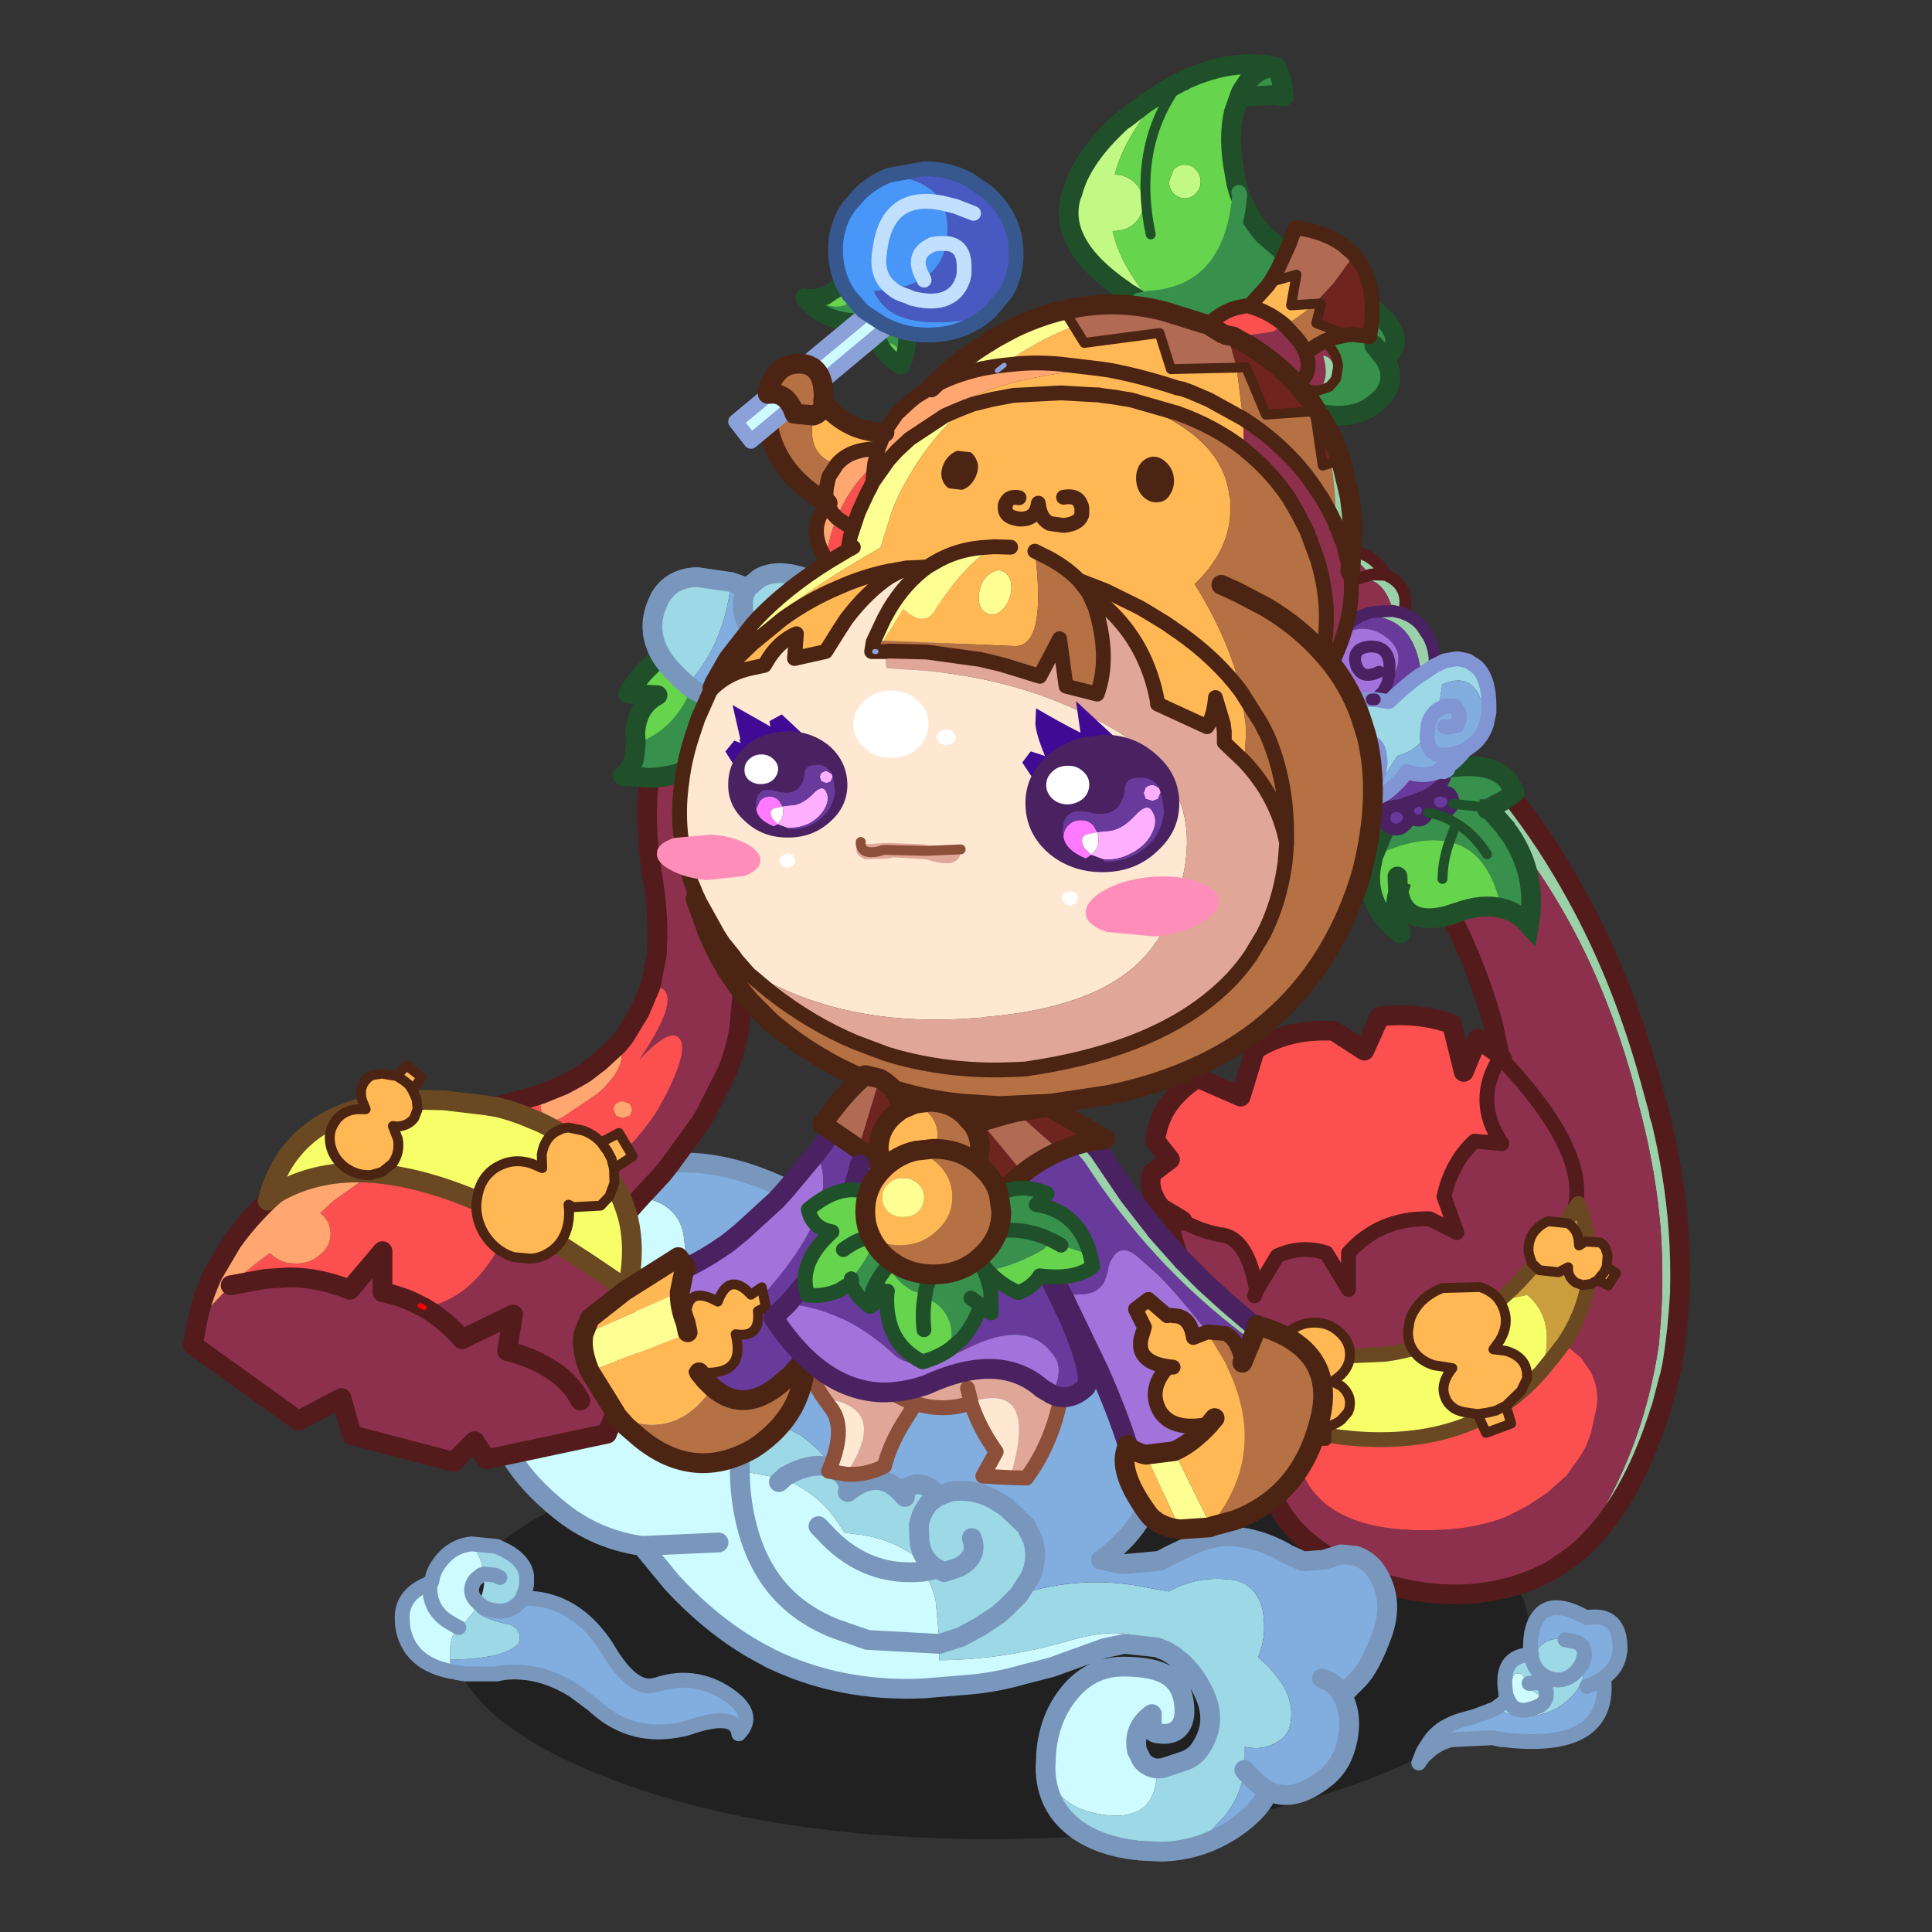 <svg xmlns:ffdec="https://www.free-decompiler.com/flash" xmlns:xlink="http://www.w3.org/1999/xlink" ffdec:objectType="frame" height="90" width="90" xmlns="http://www.w3.org/2000/svg"><rect width="100%" height="100%" fill="#333333" stroke="none"/><use ffdec:characterId="19" height="84.2" transform="translate(6.6 2.55)" width="75.1" xlink:href="#a"/><defs><g id="r" transform="translate(42.35 89.2)"><use ffdec:characterId="2" height="42" transform="matrix(1.2 0 0 1.2 -4.8 76.9)" width="109" xlink:href="#b"/><use ffdec:characterId="3" height="37.5" transform="matrix(1.2 0 0 1.2 68.95 -89.2)" width="35" xlink:href="#c"/><use ffdec:characterId="4" height="107.1" transform="matrix(1.2 0 0 1.2 78.9 -29.67)" width="55.55" xlink:href="#d"/><use ffdec:characterId="5" height="71.65" transform="matrix(1.2 0 0 1.2 -1.6 44.04)" width="93" xlink:href="#e"/><use ffdec:characterId="6" height="91.85" transform="matrix(1.2 0 0 1.2 -37.27 -27.48)" width="78.95" xlink:href="#f"/><use ffdec:characterId="7" height="96.5" transform="matrix(1.2 0 0 1.2 20.21 -76.22)" width="73.4" xlink:href="#g"/><use ffdec:characterId="8" height="17.05" transform="matrix(1.2 0 0 1.2 36.88 63.95)" width="28.25" xlink:href="#h"/><use ffdec:characterId="9" height="37.65" transform="matrix(1.2 0 0 1.2 10.01 37.74)" width="32.95" xlink:href="#i"/><use ffdec:characterId="10" height="41.75" transform="matrix(1.2 0 0 1.2 59.66 40.83)" width="35.45" xlink:href="#j"/><use ffdec:characterId="11" height="10.85" transform="matrix(1.2 0 0 1.2 39.06 33.42)" width="9.95" xlink:href="#k"/><use ffdec:characterId="12" height="25.55" transform="matrix(1.2 0 0 1.2 33.12 44.25)" width="33.8" xlink:href="#l"/><use ffdec:characterId="13" height="10.65" transform="matrix(1.2 0 0 1.2 56.22 37.29)" width="16.3" xlink:href="#m"/><use ffdec:characterId="14" height="19.05" transform="matrix(1.2 0 0 1.2 37.3 47.45)" width="30.55" xlink:href="#n"/><use ffdec:characterId="15" height="19.45" transform="matrix(1.2 0 0 1.2 44.28 36.66)" width="15.75" xlink:href="#o"/><use ffdec:characterId="16" height="20.75" transform="matrix(1.2 0 0 1.2 -11.63 90.53)" width="36.3" xlink:href="#p"/><use ffdec:characterId="17" height="17.2" transform="matrix(1.2 0 0 1.2 111.72 98.33)" width="21.85" xlink:href="#q"/></g><g id="c"><path d="M-9.4 6.1q-.5-.4-1.1-.7l-.4-.3q-6.8-4.65-5.35-9.55l.15-.35.05-.2q.95-3.4 4.95-7.05l.25-.15.4-.3 1.75-1.35 1.95-1.25q-4 4.35-5.1 8.5 1.2 0 2.05.85.85.8.85 2T-9.8-1.7q-.85.8-2.1.8l-.15.05q.8 3.4 3.65 6.75l-1 .2m3.05-12 .45-1.2q.5-.5 1.15-.5.65 0 1.1.5.5.5.5 1.2t-.5 1.2q-.45.5-1.1.5-.65 0-1.15-.5-.45-.5-.45-1.2" fill="#c2f884" fill-rule="evenodd" transform="translate(17.5 18.75)"/><path d="m.75-14.45.15-.4.1-.2.75-1.15q1.05-1.2 2.7-1.3l.05.05.05.1L5-16.2l.25 1.7-.8-.15-3.7.2m.05 9.9.45 1q.75 1.6 1.95 3L6.5 2.3l1.25.85q3 1.45 4.95 2.75 1.8 1.1 2.75 2.15 2.1 2.3 0 3.95 1.25 2.05-.25 3.9l-.5.45q-2.6 2.4-7.65.75l-2.3-.95H4.6q-3.85-1.6-7-4.7l-.45-.45-.9-.8-3-2.3-1.65-2Q-.1 5.4.8-4.55M15.45 12l-1.05-1.35L15.45 12" fill="#37914c" fill-rule="evenodd" transform="translate(17.5 18.75)"/><path d="M4.45-17.5q-1.65.1-2.7 1.3L1-15.05l-.1.2-.15.4L.2-12.9q-.6 2.6.05 6.05l.2 1.15.05.15.2.75.1.25Q-.1 5.4-8.4 5.9q-2.85-3.35-3.65-6.75l.15-.05q1.25 0 2.1-.8.85-.85.85-2.05 0-1.2-.85-2-.85-.85-2.05-.85 1.1-4.15 5.1-8.5l1.45-.8.35-.15.25-.15q4.75-2.2 9.15-1.3M-8.2-.55Q-10.1-9.5-5.3-15.9-10.1-9.5-8.2-.55m1.85-5.35q0 .7.45 1.2.5.5 1.15.5.65 0 1.1-.5.5-.5.5-1.2t-.5-1.2q-.45-.5-1.1-.5-.65 0-1.15.5l-.45 1.2" fill="#66d44c" fill-rule="evenodd" transform="translate(17.5 18.75)"/><path d="M21.95 1.25q-1.65.1-2.7 1.3L18.5 3.7l-.1.2-.15.4 3.7-.2.8.15-.25-1.7-.45-1.15-.05-.1-.05-.05q-4.4-.9-9.15 1.3l-.25.15m5.7 1.6-.55 1.55q-.6 2.6.05 6.05l.2 1.15.05.15.2.75m.1.25.45 1q.75 1.6 1.95 3l3.3 2.85 1.25.85q3 1.45 4.95 2.75 1.8 1.1 2.75 2.15 2.1 2.3 0 3.95 1.25 2.05-.25 3.9l-.5.45q-2.6 2.4-7.65.75l-2.3-.95h-.15q-3.85-1.6-7-4.7l-.45-.45-.9-.8-3-2.3-2.65-1.8q-.5-.4-1.1-.7l-.4-.3Q-.2 19.2 1.25 14.3l.15-.35.05-.2q.95-3.4 4.95-7.05l.25-.15.4-.3L8.8 4.9l1.95-1.25 1.45-.8M31.9 29.4l1.05 1.35" fill="none" stroke="#20502a" stroke-linecap="round" stroke-linejoin="round" stroke-width="2"/><path d="m-4.95-16.05-.35.15Q-10.1-9.5-8.2-.55" fill="none" stroke="#20502a" stroke-linecap="round" stroke-linejoin="round" transform="translate(17.5 18.75)"/><path d="m18.2 13.95.1.25q-.9 9.95-9.2 10.45l-1 .2" fill="none" stroke="#37914c" stroke-linecap="round" stroke-linejoin="round" stroke-width="1.5"/></g><g id="d"><path d="m-8.95-52.3 1.45-.35.35-.05h.6q2.25.1 3.55 2.35 2.55 1.1 1.85 3.9h-.05l-1.05-.25 1.05.25.05.05q1 .35 1.75 1.2l.7 1.05q.75 1.35.65 3l-.1.05-1.25.85q-.7-6.35-6.2-5.9l.75-.3.15-.05.5-.1 1.95-.1q-.9-3.4-3.45-3.3l1-.3h.05v-.05q-1.5-2.3-4.3-1.95m4.4 1.95-.1.05.1-.05.3-.05 1.25.05-1.25-.05-.3.05m14.1 26.1-.35-.35-.05-.15-.05-.05-1.4-1.6-.2-.2v-.05h-.25l.5-.25.35-.2q.8-.35 1.55-.95 3.7 4.7 6.65 10.1Q21-9.45 23.8.85l.85 3.1v.2l.15.5.05.1q1.35 5.6 1.75 10.95.25 3.35.15 6.65-.2 3.6-.75 7.05l-.25 1.2-.15.5-.65 2.5-.65 1.95q-3.05 8.9-8.25 13.2 6.9-9.5 8.6-21.45l.05-.8q.5-5.25.1-10.8-.45-5.4-1.85-11.05L22.3 2.1l-.05-.35q-4.1-15.35-12.7-26" fill="#9ad1a9" fill-rule="evenodd" transform="translate(27.75 53.35)"/><path d="M-11.55-49.95q.95-1.55 2.4-2.25l.2-.1q2.8-.35 4.3 1.95l-.05.05-1 .3q2.55-.1 3.45 3.3l-1.95.1-.5.1-.15.05-.75.3-.7.45q-.25-2.3-1.05-3.45-1.3-1.8-4.2-.8m4.2.8 1.25-.65-1.25.65m16.9 24.9q8.6 10.65 12.7 26l.05.35.65 2.55q1.4 5.65 1.85 11.05.4 5.55-.1 10.8l-.05.8q-1.7 11.95-8.6 21.45l-2.1 1.45-1.15.6q-7.1 3.3-15.6.95h-.05l-.35-.1q-11.85-4.55-11.7-12.3 0-2.4 1.2-5.05l1.45.95Q-12.65 46.9 2.5 46.2h.25q3.5-.2 6.4-1.3l2.15-1.1 2.05-1.35 1.95-1.75 1.35-1.9.55-.9.55-1.45.6-2.7.05-.65q.05-1.45-.65-2.85l-1-1.45L15 27.35q4.4-6.55 1.5-14.15l-.4.55q1.55-5.7-7.3-15.1 8.85 9.4 7.3 15.1-3.6 5.8-7.65 9.3l-.2.15q-5.3 4.5-11.35 5.25l-3.3.15-.2-.05-3.75-.5-.2-.05-2.9-.85-3.45-1.45-1.8-.95-.15-.05q-1.6-1.1-2.85-2.7-2.35-3-3.15-7.85l1 .6.3.2q1.55.95 3.75 1.4l.4.05q2.5.5 3.35 5.6l2.1-3.5q2.45-1.1 4.95-.3l2.25 3.7v-3.7q3.15-3.55 8.2-3.45l2.75 1.4-1.3-3.65Q3.7 9 6 6.9l2.75.25Q5.8 2.8 8.6-1.55v-.05l.2.25-.3-.55-.65-3.05Q6.3-10.6 3.55-16l.65-.2q2.55-.95 4.5-.45 1.6.35 2.8 1.7.9-5.1-2-9.3h.05M-16.05 22l-.2.55.2-.55" fill="#8d304d" fill-rule="evenodd" transform="translate(27.75 53.35)"/><path d="m-8.7-40.7-.65-.4-.35-.25-.85-.85q-.5-.8-.35-1.8-1.25-1.15-1.5-2.45-.2-1.15.3-2.35l.25-.5.15-.3.15-.35q2.9-1 4.2.8.8 1.15 1.05 3.45-.95.65-1.55 1.75l-.1.2-.35.85-.1.3-.1.4-.2 1.1v.4m-2.2-3.3.6-1.75.35-.55.1-.15.15-.2q1.05-1.6 2.35-2.5-1.3.9-2.35 2.5l-.15.2-.1.15-.35.55-.6 1.75m-13.95 58.15-.85-.5q-1.4-1.75-.95-3.5l1.85-1.4-1.5-1.9q.2-1.45.8-2.7Q-24.4 2-22 .5l4.35 1.9 1.45-4.75q3.4-2.15 7.95-1.9l3.1 2L-3.6-5.7q3.8-.45 7.3.75L4.9-.1l1.4-3.35L8.5-1.9l.1.3v.05q-2.8 4.35.15 8.7L6 6.9Q3.7 9 2.9 12.5l1.3 3.65-2.75-1.4q-5.05-.1-8.2 3.45v3.7L-9 18.2q-2.5-.8-4.95.3l-2.1 3.5q-.85-5.1-3.35-5.6l-.4-.05q-2.2-.45-3.75-1.4l-.3-.2-1.05-.85.05.25M15 27.35l1.75 1.45 1 1.45q.7 1.4.65 2.85l-.05.65-.6 2.7-.55 1.45-.55.9-1.35 1.9-1.95 1.75-2.05 1.35-2.15 1.1q-2.9 1.1-6.4 1.3H2.5q-15.15.7-14.75-10.95.7.45 1.45.7l.4.2 1.1.3.65.2.9.15 1.35.15Q5.75 38 12.5 30.45l.2-.2 1.1-1.35.35-.45.85-1.1" fill="#fc5050" fill-rule="evenodd" transform="translate(27.75 53.35)"/><path d="m.6-40.25-.2.1q-1.4 1-3.05 2.6h-.15l-1.3-.2.85-.8.25-.5q2.75-3.3-.3-5.25l-.25-.15q-2.15-1.1-4.3.5.6-1.1 1.55-1.75l.7-.45q5.5-.45 6.2 5.9m-4.75 12.6 1.05-.55q1.15-.8 2.25-2.25 1.95.7 3.7-.25l.2-.1q.25 1.3-1.2 2.3-.8.55-2.1 1l-.55.15q-.6.25-1.15.35h-.1l-.3.1-2.35-.2.55-.55m4.45.1q.45 0 .75.3l.3.7-.05.25-.25.45q-.3.35-.75.35t-.75-.35q-.35-.3-.35-.7l.35-.7.75-.3m1.35-.75.9-.3.9.3q.4.4.4.9v.2q-.1.35-.4.6-.35.4-.9.4t-.9-.4q-.35-.3-.35-.8t.35-.9" fill="#683a9b" fill-rule="evenodd" transform="translate(27.75 53.35)"/><path d="M-4.1-37.75h-.3l-2.1.05-1-.85-.9-1.05-.3-1v-.5l.2-1.1.1-.4.1-.3.35-.85.05-.05.05-.15q2.15-1.6 4.3-.5l.25.15q3.05 1.95.3 5.25l-.25.5-.85.8m1.1-1.3q.2-.3.25-.7l.1-.45.05-.9q-.05-2.05-1.95-2-2 .15-1.4 2l.05.15h.05q.55 1.2 2.2.4-1.65.8-2.2-.4h-.05l-.05-.15q-.6-1.85 1.4-2 1.9-.05 1.95 2l-.05.9-.1.45q-.05.4-.25.7" fill="#a173db" fill-rule="evenodd" transform="translate(27.75 53.35)"/><path d="m16.1 13.75.4-.55q2.9 7.6-1.5 14.15l-.85 1.1-.35.45-1.1 1.35q1.7-5.25-1.4-7.8l-2.85.6q4.05-3.5 7.65-9.3m-28.35 21.5-1.45-.95q-3.85-3.1-5.15-9.6l.15.05 1.8.95 3.45 1.45 2.9.85.2.05q-2.85 3.75-.45 7.9-.75-.25-1.45-.7" fill="#cb9e3d" fill-rule="evenodd" transform="translate(27.75 53.35)"/><path d="m8.25 23.2.2-.15 2.85-.6q3.1 2.55 1.4 7.8l-.2.2Q5.75 38-6.4 36.95l-1.35-.15-.9-.15-.65-.2-1.1-.3-.15-.05q-.1-.1-.25-.15-2.4-4.15.45-7.9l3.75.5.2.05 3.3-.15q6.05-.75 11.35-5.25" fill="#f6ff68" fill-rule="evenodd" transform="translate(27.75 53.35)"/><path d="M-1.15-46.45v.05m-3.5-3.9.1-.05m-.1.05h-.05" fill="none" stroke="#531b1b" stroke-linecap="round" stroke-linejoin="round" transform="translate(27.75 53.35)"/><path d="M18.8 1.05 20.25.7l.35-.05h.6q2.25.1 3.55 2.35 2.55 1.1 1.85 3.9m-7.55 5.85v-.1l-.65-.4-.35-.25-.85-.85q-.5-.8-.35-1.8-1.25-1.15-1.5-2.45-.2-1.15.3-2.35l.25-.5.15-.3m.15-.35q.95-1.55 2.4-2.25M23.2 3l.3-.05 1.25.05M20.4 4.2q-1.3.9-2.35 2.5l-.15.2-.1.15-.35.55-.6 1.75m4.8-5.8-1.25.65m2.65-1.15-1 .3" fill="none" stroke="#531b1b" stroke-linecap="round" stroke-linejoin="round" stroke-width="1.2"/><path d="M26.6 6.95q1 .35 1.75 1.2l.7 1.05q.75 1.35.65 3m-8.45 3.45-1-.85-.9-1.05-.3-1m.85-3.35q.6-1.1 1.55-1.75l.7-.45.75-.3.15-.05.5-.1 1.95-.1 1.05.25.05.05M19.8 9.6l.05-.05.05-.15m4.85 4.9-.25.5-.85.8m-4.6-2.95v-.4l.2-1.1.1-.4.1-.3.35-.85m4.3 3.2q-1.65.8-2.2-.4h-.05l-.05-.15q-.6-1.85 1.4-2 1.9-.05 1.95 2l-.05.9-.1.45q-.05.4-.25.7m.95 12.05h.1m-2.75-.1q-.35-.1-.55-.3" fill="none" stroke="#4a2161" stroke-linecap="round" stroke-linejoin="round" stroke-width="1.2"/><path d="m23.6 25.7-.55.55" fill="none" stroke="#20502a" stroke-linecap="round" stroke-linejoin="round" stroke-width="2"/><path d="M43.8 102.1q5.2-4.3 8.25-13.2l.65-1.95.65-2.5.15-.5.25-1.2q.55-3.45.75-7.05.1-3.3-.15-6.65-.4-5.35-1.75-10.95l-.05-.1-.15-.5v-.2l-.85-3.1q-2.8-10.3-7.5-18.8Q41.1 30 37.4 25.3m-1.05 26.5v-.05l-.1-.3-2.2-1.55-1.4 3.35-1.2-4.85q-3.5-1.2-7.3-.75L22.6 51.1l-3.1-2q-4.55-.25-7.95 1.9l-1.45 4.75-4.35-1.9q-2.4 1.5-3.5 3.65-.6 1.25-.8 2.7l1.5 1.9-1.85 1.4q-.45 1.75.95 3.5l.85.5 1 .6.3.2m27.1-30.95q2.75 5.4 4.3 11.05l.65 3.05.3.55m-22.5 35.65q-1.2 2.65-1.2 5.05-.15 7.75 11.7 12.3l.35.1h.05q8.5 2.35 15.6-.95l1.15-.6 2.1-1.45" fill="none" stroke="#531b1b" stroke-linecap="round" stroke-linejoin="round" stroke-width="2"/><path d="m2.9 67.5-.05-.25 1.05.85m.3.2q1.55.95 3.75 1.4l.4.05q2.5.5 3.35 5.6l2.1-3.5q2.45-1.1 4.95-.3l2.25 3.7v-3.7q3.15-3.55 8.2-3.45l2.75 1.4-1.3-3.65q.8-3.5 3.1-5.6l2.75.25q-2.95-4.35-.15-8.7m.2.2q8.85 9.4 7.3 15.1m-7.5-15.35.2.25M11.5 75.9l.2-.55M2.9 67.5q.8 4.85 3.15 7.85 1.25 1.6 2.85 2.7" fill="none" stroke="#531b1b" stroke-linecap="round" stroke-linejoin="round" stroke-width="1.5"/><path d="m43.85 67.1.4-.55q2.9 7.6-1.5 14.15l-.85 1.1-.35.45-1.1 1.35m-24.95 5-1.45-.95q-3.85-3.1-5.15-9.6l.15.05 1.8.95 3.45 1.45 2.9.85.2.05 3.75.5.2.05 3.3-.15q6.05-.75 11.35-5.25m.2-.15q4.05-3.5 7.65-9.3m-26.9 22.2q.15.05.25.15l.15.05 1.1.3.65.2.9.15 1.35.15q12.15 1.05 18.9-6.5M15.5 88.6q.7.45 1.45.7" fill="none" stroke="#6a4922" stroke-linecap="round" stroke-linejoin="round" stroke-width="1.5"/><path d="M17.4 81.4q-2.85 3.75-.45 7.9l.4.2" fill="none" stroke="red" stroke-linecap="round" stroke-linejoin="round" stroke-width=".5"/><path d="M-6.6 28.55q-.05 1.25-1.1 2.15l-.65.5.85.45q.9.75.9 1.75l-.05.5-.15.4-.7.8q-.65.5-1.45.65L-9 37.2h-1.95l-.1-1.6q-.5-.15-.85-.5l-.65-.8-.25-.9q0-1 .9-1.75l.35-.2-1.2-.75q-1.05-.95-1.05-2.25 0-.75.35-1.3l.7-.95q1.05-.95 2.55-.95 1.5 0 2.5.95 1.1.95 1.1 2.25v.1m-4.45 7.05.7.2.65.05.75-.1-.75.1-.65-.05-.7-.2" fill="#ffb854" fill-rule="evenodd" transform="translate(27.75 53.35)"/><path d="M-6.6 28.55q-.05 1.25-1.1 2.15l-.65.5.85.45q.9.75.9 1.75l-.05.5-.15.4-.7.8q-.65.5-1.45.65L-9 37.2h-1.95l-.1-1.6q-.5-.15-.85-.5l-.65-.8-.25-.9q0-1 .9-1.75l.35-.2-1.2-.75q-1.05-.95-1.05-2.25 0-.75.35-1.3l.7-.95q1.05-.95 2.55-.95 1.5 0 2.5.95 1.1.95 1.1 2.25v.1m-2.35 7.2-.75.1-.65-.05-.7-.2" fill="none" stroke="#4c2413" stroke-linecap="round" stroke-linejoin="round" transform="translate(27.75 53.35)"/><path d="M8.95 23.9q.55 1.55-.4 3.15l-.65.9 1.25.15q1.55.45 2 1.6l.15.6v.6l-.6 1.25-1.55 1.5.55 1.8-2.55.95-.85-1.9-1.35-.2q-.8-.15-1.25-.55-.5-.4-.7-1-.45-1.15.45-2.5l.3-.4-1.9-.3q-1.8-.6-2.4-2.15-.3-.95-.1-1.75.05-.8.5-1.55.95-1.6 2.9-2.35l3.8-.1q1.8.6 2.35 2.15l.05.1M6.3 34.5l1-.15.85-.2 1-.5-1 .5-.85.2-1 .15" fill="#ffb854" fill-rule="evenodd" transform="translate(27.75 53.35)"/><path d="M8.95 23.9q.55 1.55-.4 3.15l-.65.9 1.25.15q1.55.45 2 1.6l.15.6v.6l-.6 1.25-1.55 1.5.55 1.8-2.55.95-.85-1.9-1.35-.2q-.8-.15-1.25-.55-.5-.4-.7-1-.45-1.15.45-2.5l.3-.4-1.9-.3q-1.8-.6-2.4-2.15-.3-.95-.1-1.75.05-.8.5-1.55.95-1.6 2.9-2.35l3.8-.1q1.8.6 2.35 2.15l.05.1m.2 9.75-1 .5-.85.2-1 .15" fill="none" stroke="#4c2413" stroke-linecap="round" stroke-linejoin="round" transform="translate(27.75 53.35)"/><path d="M15.5 15.25q.8.5 1 1.55l.05.65.65-.4 1.5.1.3.25.2.25.25.75-.1 1.2.95.65-.8 1.25-1.05-.55-.7.4-.8.1-.65-.2q-.7-.4-.85-1.25v-.35l-.95.5-1.95-.2-.75-.7-.3-.9q-.2-1.05.35-2.05.65-.95 1.6-1.3l1.95.2.1.05m2.95 5.7.35-.45.3-.35.25-.55-.25.55-.3.35-.35.45" fill="#ffb854" fill-rule="evenodd" transform="translate(27.75 53.35)"/><path d="M15.5 15.25q.8.5 1 1.55l.05.65.65-.4 1.5.1.3.25.2.25.25.75-.1 1.2.95.65-.8 1.25-1.05-.55-.7.4-.8.1-.65-.2q-.7-.4-.85-1.25v-.35l-.95.5-1.95-.2-.75-.7-.3-.9q-.2-1.05.35-2.05.65-.95 1.6-1.3l1.95.2.1.05m3.85 4.35-.25.55-.3.35-.35.45" fill="none" stroke="#4c2413" stroke-linecap="round" stroke-linejoin="round" transform="translate(27.75 53.35)"/><path d="M-1.95-27q.55-.1 1.15-.35l.55-.15q1.3-.45 2.1-1 1.45-1 1.2-2.3 4.7-.75 6.35 1.3l.65 1.15-.4.3q-.75.6-1.55.95l-.35.2-.5.25h.25v.05l.2.2 1.4 1.6.05.05.05.15.3.35q2.9 4.2 2 9.3-1.2-1.35-2.8-1.7-1.25-5.85-5.25-6.7-3.1-.7-7.7 1.45l1.3-3.1-1.3 3.1-.05.2-.15.75q-.65 1.25-1.85 2-1.2-2.4-.5-4.65l.2-.65q.55-1.45 1.9-2.85l2.35.2-.5.25-.35.85.3.8h-.05.1q.35.4.9.4t.9-.4q.4-.3.4-.8t-.4-.85q-.35-.35-.9-.35m3.25.7.05-.25-.3-.7q-.3-.3-.75-.3l-.75.3-.35.7q0 .4.35.7.3.35.75.35t.75-.35l.25-.45q1.55.25 2.85 1.1 1.75 1 3.1 3.1-1.35-2.1-3.1-3.1-1.3-.85-2.85-1.1m2.85 1.1-.7 1.85.7-1.85m-.3-2v-.2q0-.5-.4-.9l-.9-.3-.9.3q-.35.4-.35.9t.35.8q.35.4.9.4t.9-.4q.3-.25.4-.6l2.65.3.5.2.25.05L7-26.7l-.5-.2-2.65-.3" fill="#37914c" fill-rule="evenodd" transform="translate(27.75 53.35)"/><path d="M8.7-16.65q-1.95-.5-4.5.45l-.65.2-.1.05q-4.55 1.25-5.15-2.4-.6 1.95.2 4.25-3.65-2.8-2.95-6.85l.15-.75.05-.2q4.6-2.15 7.7-1.45 4 .85 5.25 6.7m-10.4-1.7-.05-.35-.05-1.15.05 1.15.05.35m4.45-1.25q.05-2 .7-3.75-.65 1.75-.7 3.75" fill="#66d44c" fill-rule="evenodd" transform="translate(27.75 53.35)"/><path d="M25.8 26.35q.55-.1 1.15-.35l.55-.15q1.3-.45 2.1-1 1.45-1 1.2-2.3m-7.75 3.7 2.35.2m3.65.6-.25.45q-.3.35-.75.35t-.75-.35q-.35-.3-.35-.7l.35-.7.75-.3q.45 0 .75.3l.3.7-.05.25m2.55-.9q-.1.35-.4.6-.35.4-.9.4t-.9-.4q-.35-.3-.35-.8t.35-.9l.9-.3.9.3q.4.4.4.9v.2" fill="none" stroke="#4a2161" stroke-linecap="round" stroke-linejoin="round" stroke-width="1.2"/><path d="M30.8 22.55q4.7-.75 6.35 1.3L37.8 25l-.4.3q-.75.6-1.55.95l-.35.2-.5.25m-3.05 10.45-.65.2-.1.05q-4.55 1.25-5.15-2.4l-.05-.35-.05-1.15m-2.65-1.1q-.65 1.25-1.85 2-1.2-2.4-.5-4.65l.2-.65q.55-1.45 1.9-2.85m1.8 2.1h-.05l-1.3 3.1m-.05.2-.15.75" fill="none" stroke="#20502a" stroke-linecap="round" stroke-linejoin="round" stroke-width="2"/><path d="M7.25-26.65h.25m-6.2.35q1.55.25 2.85 1.1 1.75 1 3.1 3.1m-3.8-1.25.7-1.85m-.3-2 2.65.3.5.2.25.05m-3.8 3.3q-.65 1.75-.7 3.75" fill="none" stroke="#20502a" stroke-linecap="round" stroke-linejoin="round" transform="translate(27.75 53.35)"/><path d="M35.25 26.7v.05l.2.2 1.4 1.6.05.05.05.15.3.35q2.9 4.2 2 9.3-1.2-1.35-2.8-1.7-1.95-.5-4.5.45" fill="none" stroke="#20502a" stroke-linecap="square" stroke-linejoin="miter-clip" stroke-miterlimit="3" stroke-width="2"/><path d="M26.05 35q-.6 1.95.2 4.25-3.65-2.8-2.95-6.85" fill="none" stroke="#20502a" stroke-linecap="square" stroke-linejoin="round" stroke-width="2"/><path d="m.4-40.15.2-.1 1.25-.85.1-.05.6-.3.4-.2 1.15-.2h.3l.9.2.85.55q1.3 1.15 1.3 4v.65l-.25 1.2-.2-1.2-.15-.65q-1-3.6-4.15-2.15v.2l-.15.95-.3 1.4q-.7.55-.95 1.5v.2l-.05.3-.05.5q-1.1 1.65-3 2.15L-3.1-30q-.85.95-2 1.6 1.45-.95 1.55-3.05v-.1l-.15-1q-.45-1.25-2.1-1.05l-.25.05q1.15-2.3-2.15-3.7l1.7-.45 2.1-.05h.3l1.3.2h.15Q-1-39.15.4-40.15m-8.15 8.5.95-.9.75-1 .25-.05q1.65-.2 2.1 1.05l.15 1v.1q-.1 2.1-1.55 3.05l-.3.2-1.2.4-.1.05h-.1l-.7-.45q-2.65-1.65-1.5-2.5.7-.45 1.25-.95v.5l.8.75q.65.2 1.35-.55-.7.75-1.35.55l-.8-.75v-.5" fill="#9cd8e6" fill-rule="evenodd" transform="translate(27.75 53.35)"/><path d="M-7.2-27.65q-1.65.2-2.75-.55-.9-.6-1.45-1.85l-.05-.2q-.35-1.2-.3-2.3.1-1.4.9-2.55l1.7-1.6.2-.2.75-.35q3.3 1.4 2.15 3.7-1.1.25-1.45 1l-.1.15-.15.75q-.55.5-1.25.95-1.15.85 1.5 2.5l.7.45-.4.1" fill="#cefbff" fill-rule="evenodd" transform="translate(27.75 53.35)"/><path d="m7.2-35.25-.05.15-.1.25q-.45 1.1-1.4 1.8L5-32.6q-.9 1.15-1.9 1.75l-.05.05-.2.1q-1.75.95-3.7.25Q-1.95-29-3.1-28.2l-1.05.55-1.1.25-1.95-.25.4-.1h.1l.1-.05 1.2-.4.3-.2q1.15-.65 2-1.6l1.3-2.05q1.9-.5 3-2.15-.1 2.45 2.4 2.05l.3-.1L5-32.6l-1.1.35-.3.1q-2.5.4-2.4-2.05.7-1 1.05-2.5l.3-1.4.15-.95v-.2q3.15-1.45 4.15 2.15l.15.65.2 1.2M2.95-35l.25.05 1-.15.25-.6-.05-.75-.4-.65h-.95l-.2.1-.6.3.6-.3.2-.1H4l.4.65.05.75-.25.6-1 .15-.25-.05" fill="#81addf" fill-rule="evenodd" transform="translate(27.75 53.35)"/><path d="m28.35 13.1 1.25-.85.1-.05.6-.3.4-.2 1.15-.2h.3l.9.2.85.55q1.3 1.15 1.3 4v.65l-.25 1.2-.05.15-.1.25q-.45 1.1-1.4 1.8l-.65.45q-.9 1.15-1.9 1.75m-.25.15q-1.75.95-3.7.25-1.1 1.45-2.25 2.25l-1.05.55-1.1.25-1.95-.25q-1.65.2-2.75-.55-.9-.6-1.45-1.85l-.05-.2q-.35-1.2-.3-2.3.1-1.4.9-2.55l1.7-1.6.2-.2.75-.35 1.7-.45 2.1-.05m.3 0 1.3.2h.15q1.65-1.6 3.05-2.6m-6.45 6.6q-1.1.25-1.45 1l-.1.15-.15.75v.5l.8.75q.65.2 1.35-.55m.5 2.55Q24.1 24 24.2 21.9v-.1l-.15-1q-.45-1.25-2.1-1.05l-.25.05m-.75 5.8h.1l.1-.05 1.2-.4.3-.2m6.3-5.8.05-.5.05-.3v-.2q.25-.95.95-1.5l.6-.3.2-.1h.95l.4.65.05.75-.25.6-1 .15-.25-.05M20.55 25.7l.4-.1m11.8-4.85-1.1.35-.3.1q-2.5.4-2.4-2.05" fill="none" stroke="#8194d4" stroke-linecap="round" stroke-linejoin="round" stroke-width="1.5"/><path d="M23.35 15.6h.3" fill="none" stroke="#4a2161" stroke-linecap="round" stroke-linejoin="round" stroke-width="1.2"/><path d="m30.8 22.55-.2.1" fill="none" stroke="#8194d4" stroke-linecap="round" stroke-linejoin="round" stroke-width="2"/><path d="M-1.95-27q.55 0 .9.35.4.35.4.85t-.4.8q-.35.4-.9.4t-.9-.4h-.05l-.3-.8.35-.85.5-.25.3-.1h.1" fill="#683a9b" fill-rule="evenodd" transform="translate(27.75 53.35)"/><path d="M25.8 26.35q.55 0 .9.35.4.35.4.85t-.4.8q-.35.4-.9.4t-.9-.4h-.05l-.3-.8.35-.85.5-.25.3-.1h.1z" fill="none" stroke="#4a2161" stroke-linecap="round" stroke-linejoin="round" stroke-width="1.2"/></g><g id="e"><path d="M22.9 34.85h-.55l-1.85-.1-.45-.05q-3.45-.4-5.8-2-3.3-2.3-3.3-6.45h.15q.7 3.8 4.75 4.7 6.45 1.4 6.35-4.5l.65-.05 2.1-.7q.9-.3 1.5-1.05 1.95-2.7.6-5.65-.75-1.75-2.2-3.2l-.85-.7-.8-.5-1-.4q-1.2-1.3-3.5-1.4-2.2-.2-5.45.75Q6.8 15.45.2 15.5l.05-1.65-.4-4.35q-.2-1-.65-1.9l-.65-1.05.85-.15q-3.2-3.2-7.7-3.65l-1.1-.15Q-10.45.75-11.8-.5q-1.65-1.5-3.7-2.3l.15-.3-.25.25-4.35-.8q-.1-3.1.75-6.1l.2.05 3 1.35 2 1q1.75 1.1 3.85 3.7l-.8-.35q-1.8-.55-4.4.9 2.6-1.45 4.4-.9l.8.35L-9-2.2l.05.2.05.15-.15.35.25-.2.1-.05q2.65-1.95 4.8.05l1.8-.6q1.45.05 2.15 1.25l1.3-.5q2.6-.35 4.8 1.05L7 .05l2 1.9.65 1.35q.5 1.55 0 3.15l-.25.65-1.15 1.8q6.45-2.15 13.2-.7l1.95.35q2.9-1.6 6.2-1.2 1.5.1 2.45 1.25.85 1.05.95 2.55.25 2.1-.55 4.05 1.4 1.2 2.4 2.65 1.25 1.95.85 4.15-.2 1.05-1.2 1.7-1.55 1-3.4.55v1.2l-.05 1.15q-.3 2.45-1.85 4.5l-1.45 1.55-1.85 1.25q-1.45.8-3 .95M-3.25-1l-.65-.7.65.7-.65-.7.65.7m3.3-.05L-.7-.5q-.85.85-1.15 2.3l.05 1.5q.15 2 1.8 2.95l.7.35 1.5-.5.55-.35q1.35-1 .75-2.6.6 1.6-.75 2.6l-.55.35-1.5.5-.7-.35Q-1.65 5.3-1.8 3.3l-.05-1.5Q-1.55.35-.7-.5l.75-.55m.2 14.9 2.15-.7 1.95-1.05 1.8-1.2.8-.7 1.3-1.3-1.3 1.3-.8.7-1.8 1.2-1.95 1.05-2.15.7" fill="#9cd8e6" fill-rule="evenodd" transform="translate(46.5 35.8)"/><path d="M-29.85 3.95Q-34.4 3.3-37.95.5q-3.65-2.9-5.35-5.95l-1.15-2.75-.45-1.55q-.55-2.1-.6-4.35-.25-8.4 5.15-14.3l.05-.15 2.4-2.2 2.2-.65q2.75-.3 5.5.05 1.35.2 2.4.75 1.75 1 2.15 3l.4 3.2.4 3.9.45 3.65q.5 3.2 2.95 5.55l2.25 1.5v.05q-.85 3-.75 6.1l4.35.8.1.05q2.05.8 3.7 2.3 1.35 1.25 2.4 3.1l1.1.15q4.5.45 7.7 3.65l-.85.15q-5.5.55-9.5-3.5L-12 1.95l1.05 1.1q4 4.05 9.5 3.5L-.8 7.6q.45.9.65 1.9l.4 4.35-7.3-.4-3.15-1.1q-4.4-1.7-6.8-5.25-1.85-2.75-2.55-6.55-.4-2.15-.4-4.2 0 2.05.4 4.2.7 3.8 2.55 6.55 2.4 3.55 6.8 5.25l3.15 1.1 7.3.4L.2 15.5q6.6-.05 13.05-1.95 3.25-.95 5.45-.75 2.3.1 3.5 1.4l-3.3-.35-.2.05-1.85.4-5.25 1.9-2.9.75q-2.6.75-5.2 1l-4.85.4q-8.5.4-15.65-3.1l-.05-.05q-5.2-2.6-9.8-7.6l-3-3.65 7.75-.35-7.75.35M11 25.5v-.4q.25-3.5 2.1-5.95 2.2-2.95 5.6-3h.1q3 0 4.4.85 1.8 1.05 1.8 3.7 0 .95-.5 1.6-.55.65-1.55.65-1.15 0-1.25-.4v-1.6q-1.95 1.4-1.5 3.7l.5 1q.6.7 1.5.8.1 5.9-6.35 4.5-4.05-.9-4.75-4.7l-.1-.75m-27-28 .4-.35-.4.35" fill="#cefbff" fill-rule="evenodd" transform="translate(46.5 35.8)"/><path d="m-19.2-9.8-2.25-1.5q-2.45-2.35-2.95-5.55l-.45-3.65-.4-3.9-.4-3.2q-.4-2-2.15-3-1.05-.55-2.4-.75-2.75-.35-5.5-.05l-2.2.65q4.85-3.8 11.7-4.05 8.5-.3 19.45 7.95 5.95-2.85 12.3-1.5 9.15 2 14.3 10.4 2.55 4.2 2.65 8.85l.1 1.9q.15 6.75-3.9 10.75-.95 1-2.15 1.8l2.15.45 3.8-.35.95-.5q1.45-.7 2.65-1.25 1.7-.7 3.35-.75 3.15.15 6 1.85l1.55.7 2.1-.15 1.75-.55 1.45.15q1.4.45 2.2 1.75 1.7 2.75.5 6.15-1.25 3.4-2.45 4.6l-1.6 1.6q1.2 2.25.35 5.2-.6 2.15-2.3 3.35-3.1 2.35-5.55 1.1-.65 1.9-3.4 3.8-3.3 2.2-7.15 2.35 1.55-.15 3-.95l1.85-1.25 1.45-1.55q1.55-2.05 1.85-4.5l.05-1.15v-1.2q1.85.45 3.4-.55 1-.65 1.2-1.7.4-2.2-.85-4.15-1-1.45-2.4-2.65.8-1.95.55-4.05-.1-1.5-.95-2.55-.95-1.15-2.45-1.25-3.3-.4-6.2 1.2l-1.95-.35q-6.75-1.45-13.2.7L9.4 7.1l.25-.65q.5-1.6 0-3.15L9 1.95 7 .05 6.15-.5q-2.2-1.4-4.8-1.05l-1.3.5q-.7-1.2-2.15-1.25l-1.8.6q-2.15-2-4.8-.05L-8.95-2q-.2-1.15-1.2-1.65 1 .5 1.2 1.65l.25.25-.1.05-.1-.15-.05-.15-.05-.2-1.15-1.45q-2.1-2.6-3.85-3.7l-2-1-3-1.35-.2-.1q.8-3.05 2.55-5.95-1.75 2.9-2.55 5.95m52.65 38.5q-1.15-.65-2.4-2.1 1.25 1.45 2.4 2.1M-12-23.5q2.6-2.1 5.25-3.35Q-9.4-25.6-12-23.5m50.9 40.85q1.2.35 1.8 1.3l.25.4-.25-.4q-.6-.95-1.8-1.3" fill="#81addf" fill-rule="evenodd" transform="translate(46.5 35.8)"/><path d="m8.6 5.05-2.4 2.2-.05.15Q.75 13.3 1 21.7q.05 2.25.6 4.35l.45 1.55 1.15 2.75q1.7 3.05 5.35 5.95 3.55 2.8 8.1 3.45l7.75-.35M8.6 5.05Q13.45 1.25 20.3 1q8.5-.3 19.45 7.95 5.95-2.85 12.3-1.5 9.15 2 14.3 10.4 2.55 4.2 2.65 8.85l.1 1.9q.15 6.75-3.9 10.75-.95 1-2.15 1.8l2.15.45 3.8-.35.95-.5q1.45-.7 2.65-1.25 1.7-.7 3.35-.75 3.15.15 6 1.85l1.55.7 2.1-.15 1.75-.55 1.45.15q1.4.45 2.2 1.75 1.7 2.75.5 6.15-1.25 3.4-2.45 4.6l-1.6 1.6q1.2 2.25.35 5.2-.6 2.15-2.3 3.35-3.1 2.35-5.55 1.1-.65 1.9-3.4 3.8-3.3 2.2-7.15 2.35h-.55l-1.85-.1m-.45-.05q-3.45-.4-5.8-2-3.3-2.3-3.3-6.45l.05-.75m0-.25v-.15q.25-3.5 2.1-5.95 2.2-2.95 5.6-3h.1q3 0 4.4.85 1.8 1.05 1.8 3.7 0 .95-.5 1.6-.55.65-1.55.65-1.15 0-1.25-.4v-1.6q-1.95 1.4-1.5 3.7l.5 1q.6.7 1.5.8l.65-.05 2.1-.7q.9-.3 1.5-1.05 1.95-2.7.6-5.65-.75-1.75-2.2-3.2l-.85-.7-.8-.5-1-.4-3.3-.35-.2.05-1.85.4L58.1 52l-2.9.75q-2.6.75-5.2 1l-4.85.4q-8.5.4-15.65-3.1l-.05-.05q-5.2-2.6-9.8-7.6l-3-3.65m10.65-13.7q-.85 3-.75 6.1 0 2.05.4 4.2.7 3.8 2.55 6.55 2.4 3.55 6.8 5.25l3.15 1.1 7.3.4 2.15-.7 1.95-1.05 1.8-1.2.8-.7 1.3-1.3 1.15-1.8.25-.65q.5-1.6 0-3.15l-.65-1.35-2-1.9-.85-.55q-2.2-1.4-4.8-1.05l-1.3.5q-.7-1.2-2.15-1.25l-1.8.6.65.7-.65-.7q-2.15-2-4.8-.05l-.25-.25q-.2-1.15-1.2-1.65l-.8-.35q-1.8-.55-4.4.9l-.25.25-.4.35m47.05 29.1q1.25 1.45 2.4 2.1M27.3 26v.05m0-.05q.8-3.05 2.55-5.95M37.7 34.1l.1-.05m-.1.05-.25.2M50 38.95q.6 1.6-.75 2.6l-.55.35-1.5.5-.7-.35q-1.65-.95-1.8-2.95l-.05-1.5q.3-1.45 1.15-2.3l.75-.55m-1.5 7.6q-5.5.55-9.5-3.5l-1.05-1.1m10.55 4.6.85-.15m41.55 12.65-.25-.4q-.6-.95-1.8-1.3M39.75 8.95Q37.1 10.2 34.5 12.3" fill="none" stroke="#7997bc" stroke-linecap="round" stroke-linejoin="round" stroke-width="2"/></g><g id="f"><path d="m-38.2 30.9 1.6-1.9 1.8-1.9 3.5-.65 2.4-.15q3.05 0 6.15 1.25l3.3-3.9v4.15q2.05.4 3.8 1.35l.4.2Q-9.4 28.3-6.3 20.3q1.75.9 3.55 2l.2.05.05.1.35.2.3.15 3.3 2.15 3.4 2.35.05.25.3 2.1q.7 6.5-1.9 12.3l-.05.15-12.2 2.6-1.2-1.85-2.1 2.1-10.3-2.7-1.05-3.75-4.35 2.3-10.65-7.65v-.1l.4-2.15M7.65-3.15 8.2-5.9l.1-.6v-.45l.05-1.2q0-3.25-.55-6.3l-.35-2.6q-.35-4.3.1-7.15 4.7-.15 7.55-3.7l.95-1.4h.65l-.35 5.65q0 2.65.15 5.35l.4 7.5.2 4.3v.6L17-3.15 16.65.9q-.35 2.25-1.15 4.35L13.15 9.9l-.45.75-2.95 4.05-.85 1.1-2.55 2.75-1.1 1.25-.45-1.25q-.7-1.65-1.85-3.1 3.65-3.1 5.6-6.4l.15-.3.55-1q2.5-4.95 1.1-5.8-1-.65-3.85 2.35 5.1-7.5 1.15-7.45m-7.1 41.9Q-.5 36.7-2.75 35.4q-1.7-1.05-4.1-1.65l.6-3.7-5.15 2.5q-1.55-1.75-3.35-2.9l-.5-.3.5.3q1.8 1.15 3.35 2.9l5.15-2.5-.6 3.7q2.4.6 4.1 1.65 2.25 1.3 3.3 3.35" fill="#8d304d" fill-rule="evenodd" transform="translate(39.6 45.9)"/><path d="M-20.45 15.75q-5.55-.4-9.75 2.05l-.85.75q2.5-9.85 15.5-10.2l2.3.05 4.6.55.6.1q1.95.45 3.75 1.25.8.3 1.55.7l1.5.85q.5.25 1 .65 1.9 1.35 3.2 2.95 1.15 1.45 1.85 3.1l.45 1.25q1 3.5.05 7.75l-3.85-2.6-3.3-2.15-.3-.15-.35-.2-.05-.1-.2-.05q-1.8-1.1-3.55-2l-1.8-.9-1.8-.85q-5.65-2.4-10.55-2.8" fill="#f6ff68" fill-rule="evenodd" transform="translate(39.6 45.9)"/><path d="M-34.8 27.1q1.85-1.75 3.95-3.25l.2.15q.75.7 1.75.85l.7.05q1.45 0 2.45-.9 1.05-.85 1.05-2.1 0-1.1-.8-1.9l-.25-.2 1.35-1.25 3.95-2.8q4.9.4 10.55 2.8l1.8.85 1.8.9q-3.1 8-8.95 9.05l-.4-.2q-1.75-.95-3.8-1.35v-4.15l-3.3 3.9q-3.1-1.25-6.15-1.25l-2.4.15-3.5.65M-8.05 9.05l3.75-1 .8-.25q-.2 3.15 1.85 2.5l.5-.25 3.4-2.3.5-.45.2-.2.2-.2q1.2-1.3 1.5-2.4.2-.95-.3-1.7L5 2 6.55-.55l1.1-2.6Q11.6-3.2 6.5 4.3q2.85-3 3.85-2.35 1.4.85-1.1 5.8l-.55 1-.15.3q-1.95 3.3-5.6 6.4-1.3-1.6-3.2-2.95-.5-.4-1-.65l-1.5-.85q-.75-.4-1.55-.7-1.8-.8-3.75-1.25m12.9-.55q-.4 0-.7.25-.25.25-.25.6l.25.6.7.25.7-.25.25-.6-.25-.6-.7-.25" fill="#fc5050" fill-rule="evenodd" transform="translate(39.6 45.9)"/><path d="m-38.2 30.9.15-.75q.5-2.1 1.45-4.15l1.95-3.3.15-.2q1.4-1.95 3.45-3.95l.85-.75q4.2-2.45 9.75-2.05l-3.95 2.8-1.35 1.25.25.2q.8.8.8 1.9 0 1.25-1.05 2.1-1 .9-2.45.9l-.7-.05q-1-.15-1.75-.85l-.2-.15q-2.1 1.5-3.95 3.25l-1.8 1.9-1.6 1.9M-3.5 7.8l.15-.05.6-.25 1.6-.65 1.3-.7.85-.5L2.5 4.5l1.85-1.7q.5.75.3 1.7-.3 1.1-1.5 2.4l-.2.2-.2.2-.5.45-3.4 2.3-.5.25q-2.05.65-1.85-2.5m8.35.7.7.25.25.6-.25.6-.7.25-.7-.25-.25-.6q0-.35.25-.6.3-.25.7-.25" fill="#ffa671" fill-rule="evenodd" transform="translate(39.6 45.9)"/><path d="M8.55 64.45q-2.05 2-3.45 3.95l-.15.2L3 71.9q-.95 2.05-1.45 4.15l-.15.75-.4 2.15v.1l10.65 7.65L16 84.4l1.05 3.75 10.3 2.7 2.1-2.1 1.2 1.85 12.2-2.6.05-.15q2.6-5.8 1.9-12.3l-.3-2.1-.05-.25m-13.5-18.35.6.1 3.75-1 .8-.25.15-.05.6-.25 1.6-.65 1.3-.7.85-.5 1.5-1.15 1.85-1.7.65-.8 1.55-2.55 1.1-2.6.55-2.75.1-.6v-.45l.05-1.2q0-3.25-.55-6.3l-.35-2.6q-.35-4.3.1-7.15m9.15-5.1.25-1.85m-.25 1.85-.35 5.65q0 2.65.15 5.35l.4 7.5.2 4.3v.6l-.1 2.75-.35 4.05q-.35 2.25-1.15 4.35l-2.35 4.65-.45.75-2.95 4.05-.85 1.1-2.55 2.75-1.1 1.25m-20.5 9.55.5.3q1.8 1.15 3.35 2.9l5.15-2.5-.6 3.7q2.4.6 4.1 1.65 2.25 1.3 3.3 3.35M4.8 73l3.5-.65 2.4-.15q3.05 0 6.15 1.25l3.3-3.9v4.15q2.05.4 3.8 1.35" fill="none" stroke="#531b1b" stroke-linecap="round" stroke-linejoin="round" stroke-width="2"/><path d="M19.15 61.65q-5.55-.4-9.75 2.05l-.85.75q2.5-9.85 15.5-10.2l2.3.05 4.6.55m13.9 10.85q1 3.5.05 7.75l-3.85-2.6-3.3-2.15-.3-.15-.35-.2-.05-.1-.2-.05q-1.8-1.1-3.55-2l-1.8-.9-1.8-.85q-5.65-2.4-10.55-2.8m12.4-6.7q1.95.45 3.75 1.25.8.3 1.55.7l1.5.85q.5.25 1 .65 1.9 1.35 3.2 2.95 1.15 1.45 1.85 3.1l.45 1.25" fill="none" stroke="#6a4922" stroke-linecap="round" stroke-linejoin="round" stroke-width="2"/><path d="m23.95 75.05.4.2" fill="none" stroke="red" stroke-linecap="round" stroke-linejoin="round" stroke-width=".5"/><path d="M-24.15 10.4q.8-1 2.15-1.1h.85l-.35-.85q-.35-1.15.25-1.95l.35-.4.4-.25 1-.15 1.5.25.95-1.1 1.55 1.2-.9 1.35.4.9.1 1-.35.9q-.6.8-1.75.85l-.4-.05.5 1.3q.25 1.4-.55 2.5l-1.05.85-1.1.3q-1.4.1-2.6-.75-1.2-.9-1.5-2.25-.3-1.4.5-2.45l.05-.1m7.75-3-.4-.6-.5-.4-.7-.45.7.45.5.4.4.6" fill="#ffb854" fill-rule="evenodd" transform="translate(39.6 45.9)"/><path d="M-24.15 10.4q.8-1 2.15-1.1h.85l-.35-.85q-.35-1.15.25-1.95l.35-.4.4-.25 1-.15 1.5.25.95-1.1 1.55 1.2-.9 1.35.4.9.1 1-.35.9q-.6.8-1.75.85l-.4-.05.5 1.3q.25 1.4-.55 2.5l-1.05.85-1.1.3q-1.4.1-2.6-.75-1.2-.9-1.5-2.25-.3-1.4.5-2.45l.05-.1M-18 5.95l.7.45.5.4.4.6" fill="none" stroke="#4c2413" stroke-linecap="round" stroke-linejoin="round" transform="translate(39.6 45.9)"/><path d="M-7.8 15.1q1.6-.9 3.45-.3l1.05.45-.05-1.35q.25-1.65 1.45-2.35l.65-.3.6-.1 1.45.3q1.05.35 1.85 1.2l1.8-.95 1.4 2.35-1.9 1.25.05 1.45-.5 1.35-.9.95-2.75.15-.5-.25q.15 1-.05 2-.4 1.95-2 2.9-.9.55-1.85.55l-1.65-.15q-1.9-.6-3-2.4-1.05-1.8-.65-3.75.35-2 1.95-2.95l.1-.05m11.75.2-.25-1-.4-.75-.65-.9.65.9.4.75.25 1" fill="#ffb854" fill-rule="evenodd" transform="translate(39.6 45.9)"/><path d="M-7.8 15.1q1.6-.9 3.45-.3l1.05.45-.05-1.35q.25-1.65 1.45-2.35l.65-.3.6-.1 1.45.3q1.05.35 1.85 1.2l1.8-.95 1.4 2.35-1.9 1.25.05 1.45-.5 1.35-.9.95-2.75.15-.5-.25q.15 1-.05 2-.4 1.95-2 2.9-.9.55-1.85.55l-1.65-.15q-1.9-.6-3-2.4-1.05-1.8-.65-3.75.35-2 1.95-2.95l.1-.05m10.45-2.45.65.9.4.75.25 1" fill="none" stroke="#4c2413" stroke-linecap="round" stroke-linejoin="round" transform="translate(39.6 45.9)"/><path d="M11.8-33.25q1.75 1.1 4.15 1.7l1.05.2-.05.2-1.85 3.25q-2.85 3.55-7.55 3.7l-2.7-.2q1.1-.9 1.2-2.2l.1-1.05q3.95-1.35 5.65-5.6" fill="#37914c" fill-rule="evenodd" transform="translate(39.6 45.9)"/><path d="M6.15-27.65v-.25l-.05-.7q.1-2.8 2.25-3.95L5.4-32.7q1.4-2.35 3.35-3.75.6.95 1.55 1.85l.35.35.65.6.05.05.4.3.05.05q-1.7 4.25-5.65 5.6" fill="#66d44c" fill-rule="evenodd" transform="translate(39.6 45.9)"/><path d="m56.6 14.55-.05.2L54.7 18q-2.85 3.55-7.55 3.7l-2.7-.2q1.1-.9 1.2-2.2l.1-1.05V18l-.05-.7q.1-2.8 2.25-3.95L45 13.2q1.4-2.35 3.35-3.75" fill="none" stroke="#20502a" stroke-linecap="round" stroke-linejoin="round" stroke-width="2"/><path d="m31.5-44 1.9-.2.1.05.9-.05.6.05 1.4.4.35.2.9.75.7 1.15q.75 2.1-.9 5.35l-.25.4-.15.3-1 1.2.55-1.45.15-.8q1-4.7-3.5-4.95l-.1.25-.7.95-1.2 1.45q-1.05.2-1.9 1.2l-.1.1-.1.1-.2.35-.35.5q-1.9 1.05-6.6-.5l-.25-.05-.25-.1h-.05q-2.15-.55-3.25-1.5-1.05-1.4-1.2-2.5v-.8l.1-.5.2-.45q.4-.7 1.3-1.25l-.35-.25.6.1q3.55-.75 7.55 1.65h.05l4.75-1.1.3-.05M11.35-33.6l-.05-.05-.65-.6-.35-.35q-.95-.9-1.55-1.85-1.6-2.65-.4-5.4l.25-.55q1.15-2 3.75-2.1l3.4.5h.05q-.65 5.7-3.6 9.4l-.45.55-.4.45m7.25-10.75.25-.15-.25.15" fill="#9cd8e6" fill-rule="evenodd" transform="translate(39.6 45.9)"/><path d="m36.05-34.4-.15.15-.2.25q-1.2 1-2.7 1.3l-1 .05q-1.55.7-2.95.9h-.25l-.1.05h-.3l-11.4.35-1.05-.2q-2.4-.6-4.15-1.7l-.05-.05-.4-.3.4-.45.45-.55q2.95-3.7 3.6-9.4l1.65.6-.15.3-.2.45-.1.5v.8q.05 1.5 1.2 2.5 1.1.95 3.25 1.5h.05l.25.1.25.05q4.7 1.55 6.6.5-1.55 2.75 1.55 3.7l.4.1 1.45.25-1.45-.25-.4-.1q-3.1-.95-1.55-3.7 1.4-.75 2.65-2.25l1.2-1.45.7-.95.1-.25q4.5.25 3.5 4.95l-.15.8-.55 1.45m-4.8-2q.75.65 1.3.4l.65-.45.45-.95-.15-.95q-.3-.4-.95-.5h-.1l-.35-.05-.85-.05.85.05.35.05h.1q.65.1.95.5l.15.95-.45.95-.65.45q-.55.25-1.3-.4m-9.5-.85-.25-.1.25.1" fill="#81addf" fill-rule="evenodd" transform="translate(39.6 45.9)"/><path d="m71.1 1.9 1.9-.2.1.05.9-.05.6.05 1.4.4.35.2.9.75.7 1.15q.75 2.1-.9 5.35l-.25.4-.15.3-1 1.2-.15.15-.2.25q-1.2 1-2.7 1.3l-1 .05-1.45-.25-.4-.1q-3.1-.95-1.55-3.7l.35-.5.2-.35.1-.1.1-.1q.85-1 1.9-1.2l.85.05.35.05h.1q.65.1.95.5l.15.95-.45.95-.65.45q-.55.25-1.3-.4m-4.8-6.45 4.75-1.1M66 3.05h.05" fill="none" stroke="#7997bc" stroke-linecap="round" stroke-linejoin="round" stroke-width="1.5"/><path d="M71.6 13.25q-1.55.7-2.95.9h-.25m-.1.05H68l-11.4.35-1.05-.2q-2.4-.6-4.15-1.7l-.05-.05-.4-.3-.05-.05-.65-.6-.35-.35q-.95-.9-1.55-1.85-1.6-2.65-.4-5.4l.25-.55q1.15-2 3.75-2.1l3.4.5h.05l1.65.6 1.15-.95.25-.15q2.7-1.3 7.6 1.65m-4.7 5.6.25.05m-.5-.15.25.1m-.3-.1h.05M56.9 2.8l-.2.45-.1.5v.8q.05 1.5 1.2 2.5 1.1.95 3.25 1.5m-4-6.05-.15.3" fill="none" stroke="#7997bc" stroke-linecap="round" stroke-linejoin="round" stroke-width="2"/></g><g id="g"><path d="M15.65-14.4q-.4.7-1.2.75-.8.1-1.5-.55-.6-.6-.7-1.55-.1-.95.35-1.7.5-.7 1.3-.8.75-.05 1.4.6.65.6.75 1.55.1.95-.4 1.7m-19.8-1.5q-.45.75-1.2 1l-1.35-.15q-.6-.4-.75-1.25-.05-.8.4-1.55.45-.7 1.2-1l1.35.15q.55.4.75 1.25.05.8-.4 1.55" fill="#4c2413" fill-rule="evenodd" transform="translate(36.2 48.1)"/><path d="m4.95-33.05 1 1.6-1.3.55Q1-29.25-1.1-27.5q-4.15.45-7.4 2.25 2.65-2.6 5.45-4.35l.25-.15.8-.5 1.85-1q2.4-1.15 4.8-1.75l.3-.05M-5.2-23.2l.2-.1q-3.45 3.1-5.65 6.9-1.1 1.8-1.85 3.8l-1.1 3.55q-9.65 5.45-15.6 11.1l2.65-3.4.45-.5q2.95-3.1 7.2-5.75l2-1.2.25-1.4.25-.75.55-1.65.9-1.95.35-.65.2-.45 1.55-2.2.9-1 1.3-1.2 3.55-2.35 1.15-.5.75-.3M-8.9-7.1l.85-.5Q-6-8.8-3.5-9.05l1.4-.1q-2.85 1.65-5.95 6.3l-.05.15q-1.1 1.75-3.2-.15l-2 3.2-1.05.15 1.1-2.35.55-1q1.6-2.65 3.8-4.25m-7.45-2-.55.3.55-.3M-1.3-6.7q.65.3.85 1 .2.85-.1 1.7-.3.95-.95 1.4-.6.5-1.25.25-.6-.25-.85-1-.2-.8.1-1.7.25-.9.95-1.35.65-.5 1.25-.3" fill="#feff93" fill-rule="evenodd" transform="translate(36.2 48.1)"/><path d="M5.95-31.45 7-29.75l7.6-1 1.15 3.65 6.65-.15.65 5.15L19.6-24l-1.4-.6-.45-.2-.85-.3-.5-.1q-3.65-1.2-6.9-1.8l-1.05-.15L9.5-27q3.25.6 6.9 1.8l.5.1.85.3.45.2 1.4.6 3.45 1.9.1 3.1q-2.95-2.3-6.75-3.65L11.7-24l-.65-.1-.85-.15.85.25q9.8 3.25 10.6 9.6l.1.5v1.5q-.2 3.75-3.6 7.05l.05.05Q21.7.35 22.85 5.5q-2.5-3.35-6.3-6l-.3-.2-1-.7-1.8-1.1-.85-.5-3.45-1.7-2.7-1.05 2.7 1.05L12.6-3l.85.5 1.8 1.1 1 .7.3.2q3.8 2.65 6.3 6l.45 3.25.05.8-.15 3.05-2.05-1.95v-1.1l-.1-.8-.8-2.65q-.1 1.5-.65 2.65l-.2.3-5-2.3v-.2Q13.35.75 9.25-3l-1.8-1.45-.2-.3-.8-1Q5.3-6.95 3.5-7.95L2-8.7Q3.2.85.05.9L-13.3.35l2-3.2q2.1 1.9 3.2.15l.05-.15q3.1-4.65 5.95-6.3l-1.4.1Q-6-8.8-8.05-7.6l-.85.5-2.1.1-1.35.25-.35.05q-2.65.55-5.1 1.65-3 1.25-5.7 3.2l-3.05 2.5-2.85 2.75-1 1.15 1-1.15 2.85-2.75 3.05-2.5q2.7-1.95 5.7-3.2 2.45-1.1 5.1-1.65l.35-.05L-11-7l-1.7.9q-2.3 1.55-4.35 4.25L-17.8-.7l-1.35 2.15-3.15.7.2-2.5q-1.95.85-3.15 3.05l-.1.15-1.2.25q-2.65.55-4.25 2.3l.4-.85-.2-.05 1.2-2.1.2-.35q5.95-5.65 15.6-11.1l1.1-3.55q.75-2 1.85-3.8 2.2-3.8 5.65-6.9l-.2.1.9-.35 1-.25 1-.25.55-.1 1.6-.3 4.8-.25 3.5.2-3.5-.2-4.8.25-1.6.3-.55.1-1 .25-1 .25-.9.35-.75.3-1.15.5q3-3 11.75-4.3l3.8-.45-3.8-.45q-2.5-.25-4.8 0l-.95.1q2.1-1.75 5.75-3.4l1.3-.55M-.45-9.1l-1.65-.05 1.65.05M23.7-33.45v-.05l1.85-2.05.1-.15.05-.1.1-.1 2.65-.75-.55 3.1 2.35-.15q-1.5 1.35-3 2.15-1.5-1.3-3.55-1.9M8.15-24.5h.3l.2.05 1.55.2-2.05-.25m7.5 10.1q.5-.75.4-1.7-.1-.95-.75-1.55-.65-.65-1.4-.6-.8.1-1.3.8-.45.75-.35 1.7.1.95.7 1.55.7.65 1.5.55.8-.05 1.2-.75m-10.75.25q1.4-.25 1.75.75l.05.1.05.25v.65q-.25.85-1.5 1.05l-.35.05-1.4-.2q-1-.5-1.15-2.05-.2 1.7-1.95 1.6L.15-12Q-1.1-12.2-1-13.25v-.05l.05-.2.05-.05q.25-.75 1.3-.55-1.05-.2-1.3.55l-.05.05-.05.2v.05Q-1.1-12.2.15-12l.25.05q1.75.1 1.95-1.6Q2.5-12 3.5-11.5l1.4.2.35-.05q1.25-.2 1.5-1.05v-.65l-.05-.25-.05-.1q-.35-1-1.75-.75m-9.05-1.75q.45-.75.4-1.55-.2-.85-.75-1.25l-1.35-.15q-.75.3-1.2 1-.45.75-.4 1.55.15.85.75 1.25l1.35.15q.75-.25 1.2-1m2.85 9.2q-.6-.2-1.25.3-.7.45-.95 1.35-.3.9-.1 1.7.25.75.85 1 .65.25 1.25-.25.65-.45.95-1.4.3-.85.1-1.7-.2-.7-.85-1m-18.05-16.95q2.5 2.95 6.15 2.95l-.65 1.65q-2.8 0-4.15 1.55-3.15-.8-2.4-4.9.8-.25 1.05-1.25" fill="#ffb854" fill-rule="evenodd" transform="translate(36.2 48.1)"/><path d="m23.05-22.1-.65-5.15.95-.05 2 4.8 4.95-.35.8 5.5.85-.25q.5 3.2.45 6.15l-.45-.95-.9-1.65-.35-.5Q27.9-19 23.05-22.1m10.5-8.45-1.4.3-.2.05-.65.25-.1.05-.25.15-.3.15-1.2.8-.3-.45-.3-.5-.4-.5-1.2-1.3q1.5-.8 3-2.15l.7-.05-.5 2 3.1 1.2m-22.5 6.45.65.1 4.7 1.35q3.8 1.35 6.75 3.65l.2.2q2.25 1.8 4 4.25l.35.5.95 1.65.85 1.65 1.05 2.85q.75 2.4.9 4.9.1 2.3-.3 4.7l.15.15.7.85q2.15 2.75 3.15 6.05l.25.8.15.5q1.45 5.9-.45 13.55l-.25.85q-.95 3-2.3 5.6-4.3 8.3-12.7 12.65-4.25 2.2-9.55 3.4l-1 .2-5.65.85-5.25.25-3.8-.25q-3.95-.4-7.55-1.6-5.75-1.9-10.65-5.75l-1-.8-2.15-2.15q-2.35-2.65-3.85-5.95l-.4-.85-1.3-3.6-.3-1.35.55 1.35 2 3.6.55.85 1.05 1.3.3.45-.2-.25 1.45 1.65 2.15 1.8q4.1 3.2 8.6 5.1l3.2 1.2q5.4 1.65 11.35 1.6l1.65-.05 1-.05q12.2-1.75 18.8-7.2 2.35-1.9 3.95-4.25l1.3-2.15q1.6-3.15 2.15-6.95l.05-.3.15-2v-1q0-5.25-1.9-9.75l-.25-.5-.4-.8-2.05-3.25 2.05 3.25.4.8.25.5q1.9 4.5 1.9 9.75v1q-.9-4.6-4.25-8.2l.15-3.05-.05-.8-.45-3.25Q21.7.35 18.2-5.3l-.05-.05q3.4-3.3 3.6-7.05v-1.5l-.1-.5q-.8-6.35-10.6-9.6v-.1m9.8 18.8 1.65.75L25.45-3q3.4 2.05 5.7 4.7-2.3-2.65-5.7-4.7L22.5-4.55l-1.65-.75M-13.3.35.05.9Q3.2.85 2-8.7l1.5.75q1.8 1 2.95 2.2l.8 1 .2.3L8.1-3q1.55 5.05.2 8.75l-3.15-.8L4.5.15l-2 3.8L-.9 2.9l-.7-.2-1.9-.45-5.4-.75-3.8-.1-.5.05h-1.3l.15-.95 1.05-.15m-5.65-13.9q-5.05-2.9-6-7.7l-.2-2.85v-.25l.05-.2q.7-3.15 3.35-3.05h.4l.1.05q1.35.35 1.7 1.85.15.6.15 1.45l-.05.45.1.15q-.25 1-1.05 1.25-.75 4.1 2.4 4.9l-.75 1.15-.1.2-.2.95q-.15.85.1 1.65m-6.15-11h.25q1.4-.2 2.25 1.35l.25.6 1.95.2-1.95-.2-.25-.6q-.85-1.55-2.25-1.35h-.25" fill="#b57043" fill-rule="evenodd" transform="translate(36.2 48.1)"/><path d="m22.4-27.25-6.65.15-1.15-3.65-7.6 1-1.05-1.7-1-1.6q4.9-1.2 9.95.05l.35.1 3.85 1.2.3.05.05.1q.7.55 1.5.85.2.05.35.15l.2.05.9 3.25m3.4-8.65.75-1.3 1.15-2.5.6-1.65v-.05l.5.05q2.6.45 4.3 1.65l1.1.95.1.1-2.15 2.95-.15.15-1.75 1.85-2.35.15.55-3.1-2.65.75" fill="#b16a54" fill-rule="evenodd" transform="translate(36.2 48.1)"/><path d="m22.4-27.25-.9-3.25.55.1.25.15.9.5.3.15q2.9 1.75 5.05 4.15l-.15.05.4.2 1 1.2.6.95.45.7 1.1 4.75-.85.25-.8-5.5-4.95.35-2-4.8-.95.05m11.9-11.4 1 1.45.5 1.5.05.15q.5 2.2 0 5.15l-1.7-.2-.6.05-3.1-1.2.5-2-.7.05L32-35.55l.15-.15 2.15-2.95" fill="#702420" fill-rule="evenodd" transform="translate(36.2 48.1)"/><path d="M28.55-25.45q-2.15-2.4-5.05-4.15l-.3-.15-.9-.5v-.1l3.45-.5.25-.05 1.25-.65 1.2 1.3.4.5.3.5.25.55.2.75q.1.8-.2 1.45l-.5.7-.35.35.35-.35.5-.7q.3-.65.2-1.45l-.2-.75.05-.1 1.2-.8.3-.15.25-.15.1-.05.3.35q1.05 1.1 1.05 2.3l-.15.85q-.35-1.95-1.35-2 .75 2.5-.6 3.55l-1.75-.3-.25-.25M23.15-19l-.1-3.1q4.85 3.1 7.65 7.55l.35.5.9 1.65.45.95.05.25.15.25.35 1 .2.35.75 3q.55 4.3-1.9 9.3l-.7-.85-.15-.15q.4-2.4.3-4.7-.15-2.5-.9-4.9l-1.05-2.85-.85-1.65-.95-1.65-.35-.5q-1.75-2.45-4-4.25l-.2-.2" fill="#8d304d" fill-rule="evenodd" transform="translate(36.2 48.1)"/><path d="M21.3-30.55q-.15-.1-.35-.15l-1.45-.9q1.6-1.45 3.1-1.75l.75-.15h.3v.05h.05q2.05.6 3.55 1.9L26-30.9l-.25.05-3.45.5-.25-.05-.75-.15" fill="#fc5050" fill-rule="evenodd" transform="translate(36.2 48.1)"/><path d="m32.5-26.45-.05.3-.25.35-.45.5-1.2.4q1.35-1.05.6-3.55 1 .05 1.35 2m-.1 15q.05-2.95-.45-6.15l1-.3.8 3.35.05.25.05.25.2 1.65.05 1.45-.2 4.35-.75-3-.2-.35-.35-1-.15-.25-.05-.25" fill="#9ad1a9" fill-rule="evenodd" transform="translate(36.2 48.1)"/><path d="m-11-7 2.1-.1q-2.2 1.6-3.8 4.25l-.55 1-1.1 2.35-.15.95h1.3l.2 1.65.3.05 3.8.25q6.7.65 12.4 2.8 2.5.95 4.8 2.15l.75.4 1.35.8h.05l.5.35q5.55 3.7 6.3 9 .75 5.15-2.9 11.85l-.1.05Q10 37.3-3.1 38.4l-.2.05-.7.05q-11.85.95-20.75-3.55l-2.05-1.1-1.55-1.45.2.25-.3-.45-1.05-1.3-.55-.85-2-3.6-.55-1.35-.15-.3-.5-1.85q-1.05-4-.45-8.25.3-2.55 1.2-5.15l.45-1.35 1.25-2.8q1.6-1.75 4.25-2.3l1.2-.25.1-.15q1.2-2.2 3.15-3.05l-.2 2.5 3.15-.7L-17.8-.7l.75-1.15Q-15-4.55-12.7-6.1L-11-7" fill="#ffe8d2" fill-rule="evenodd" transform="translate(36.2 48.1)"/><path d="m27.45 20.8-.15 2-.05.3q-.55 3.8-2.15 6.95l-1.3 2.15q-1.6 2.35-3.95 4.25-6.6 5.45-18.8 7.2l-1 .05-1.65.05q-5.95.05-11.35-1.6l-3.2-1.2q-4.5-1.9-8.6-5.1l-2.15-1.8.1-.2 2.05 1.1q8.9 4.5 20.75 3.55l.7-.05.2-.05q13.1-1.1 17.35-7.6l.1-.05q3.65-6.7 2.9-11.85-.75-5.3-6.3-9l-.5-.35h-.05l-1.35-.8-.75-.4Q6 7.15 3.5 6.2-2.2 4.05-8.9 3.4l-3.8-.25-.3-.05-.2-1.65.5-.05 3.8.1 5.4.75 1.9.45.7.2 3.4 1.05 2-3.8.65 4.8 3.15.8Q9.65 2.05 8.1-3l-.65-1.45L9.25-3q4.1 3.75 5.15 9.55v.2l5 2.3.2-.3q.55-1.15.65-2.65l.8 2.65.1.8v1.1l2.05 1.95q3.35 3.6 4.25 8.2" fill="#e0a698" fill-rule="evenodd" transform="translate(36.2 48.1)"/><path d="m-1.1-27.5.95-.1q2.3-.25 4.8 0l3.8.45-3.8.45Q-4.1-25.4-7.1-22.4l-3.55 2.35-1.3 1.2-.9 1-1.55 2.2.2-1.85q-2.6 2.35-3.8 5.45l-.5-.55-.45-.85.45.85.5.55q-.85 1.95-1.1 4.2-1.7-2.7-.45-4.75l.6-.85v-.1q-.25-.8-.1-1.65l.2-.95.1-.2.75-1.15q1.35-1.55 4.15-1.55l.65-1.65.05-.1.3-.5.9-1.3 1.3-1.2.6-.5 1.55-.95q3.25-1.8 7.4-2.25l-.7.55.7-.55m-12.75 8.45-.35 1.55.35-1.55" fill="#ffa671" fill-rule="evenodd" transform="translate(36.2 48.1)"/><path d="m-14.4-15.65-.2.45-.35.65-.9 1.95-.55 1.65-.25.75-.25 1.4-2 1.2-.2-.25q.25-2.25 1.1-4.2 1.2-3.1 3.8-5.45l-.2 1.85m-2 4.7-1.6-1.1 1.6 1.1" fill="#f94f4f" fill-rule="evenodd" transform="translate(36.2 48.1)"/><path d="M5.95-31.45 7-29.75l7.6-1 1.15 3.65 6.65-.15.95-.05 2 4.8 4.95-.35.8 5.5.85-.25 1-.3m-28-15.15 1 1.6M28.8-25.2l-.4-.2m-2.7-10.4.1-.1 2.65-.75-.55 3.1 2.35-.15.7-.05-.5 2 3.1 1.2m-2.25.6.3.35q1.05 1.1 1.05 2.3l-.15.85-.05.3-.25.35-.45.5-1.2.4-1.75-.3" fill="none" stroke="#4c2413" stroke-linecap="round" stroke-linejoin="round" transform="translate(36.2 48.1)"/><path d="m55.3 16.4-3.85-1.2-.35-.1q-5.05-1.25-9.95-.05l-.3.05q-2.4.6-4.8 1.75l-1.85 1-.8.5-.25.15q-2.8 1.75-5.45 4.35m38.9 2.2-.6-.95-1-1.2-.25-.25q-2.15-2.4-5.05-4.15l-.3-.15-.9-.5-.25-.15-.75-.15m-1.8-1.05-.1-.05m.1.05 1.45.9m12 12.8q-.85-2.5-2.1-4.45M3.9 74.55l1.3 3.6.4.85q1.5 3.3 3.85 5.95l2.15 2.15 1 .8q4.9 3.85 10.65 5.75 3.6 1.2 7.55 1.6l3.8.25 5.25-.25 5.65-.85 1-.2q5.3-1.2 9.55-3.4 8.4-4.35 12.7-12.65 1.35-2.6 2.3-5.6l.25-.85q1.9-7.65.45-13.55l-.15-.5-.25-.8q-1-3.3-3.15-6.05l-.7-.85m-.15-.15q-2.3-2.65-5.7-4.7l-2.95-1.55-1.65-.75m12.1-12.6.8 3.35.05.25.05.25.2 1.65.05 1.45-.2 4.35m-52.85-6.95q-5.05-2.9-6-7.7l-.2-2.85v-.25l.05-.2q.7-3.15 3.35-3.05h.4l.1.05q1.35.35 1.7 1.85.15.6.15 1.45l.05.6q2.5 2.95 6.15 2.95m-7.2-1.7-1.95-.2-.25-.6q-.85-1.55-2.25-1.35h-.25m5.75.9-.1-.15.05-.45m.05.6q-.25 1-1.05 1.25" fill="none" stroke="#4c2413" stroke-linecap="round" stroke-linejoin="round" stroke-width="2"/><path d="m35.1 20.6.95-.1q2.3-.25 4.8 0l3.8.45 1.05.15q3.25.6 6.9 1.8l.5.1.85.3.45.2 1.4.6 3.45 1.9q4.85 3.1 7.65 7.55l.35.5.9 1.65.45.95m-4-13.95.15-.05.35-.35.5-.7q.3-.65.2-1.45l-.2-.75-.25-.55-.3-.5-.4-.5-1.2-1.3q-1.5-1.3-3.55-1.9h-.05l.05-.05h-.35l-.75.15q-1.5.3-3.1 1.75l-.05.05m-11.3 7.05-3.5-.2-4.8.25-1.6.3-.55.1-1 .25-1 .25-.9.35.2-.1M7 50.15l-.2.35-1.2 2.1-.25.6.45-.55 1-1.15 2.85-2.75 3.05-2.5q2.7-1.95 5.7-3.2 2.45-1.1 5.1-1.65l.35-.05 1.35-.25 2.1-.1.85-.5q2.05-1.2 4.55-1.45l1.4-.1 1.65.05M31 24.9l-.75.3-1.15.5-3.55 2.35-1.3 1.2-.9 1-1.55 2.2-.2.45-.35.65-.9 1.95-.55 1.65-.25.75-.25 1.4.55-.3m7.85-16.15q3.25-1.8 7.4-2.25m24.75-6v.05m.05-.05 1.85-2.05.1-.15.05-.1m.1-.1.75-1.3 1.15-2.5.6-1.65V6.7l.5.05q2.6.45 4.3 1.65l1.1.95m.1.1 1 1.45.5 1.5.05.15q.5 2.2 0 5.15l-1.7-.2-.6.05-1.4.3-.2.05-.65.25-.1.05-.25.15-.3.15-1.2.8-.3-.45m-18.95 5-1.55-.2-.2-.05h-.3m2.05.25.85.15.65.1 4.7 1.35q3.8 1.35 6.75 3.65m-.3 24.5 2.05 3.25.4.8.25.5q1.9 4.5 1.9 9.75v1l-.15 2-.05.3q-.55 3.8-2.15 6.95L60 80.3q-1.6 2.35-3.95 4.25-6.6 5.45-18.8 7.2l-1 .05-1.65.05q-5.95.05-11.35-1.6l-3.2-1.2q-4.5-1.9-8.6-5.1l-2.15-1.8-1.45-1.65m.2.25-.3-.45L6.7 79l-.55-.85-2-3.6-.55-1.35.3 1.35m63.6-24.6-.15-.15q.4-2.4.3-4.7-.15-2.5-.9-4.9l-1.05-2.85-.85-1.65-.95-1.65-.35-.5q-1.75-2.45-4-4.25M70.1 41.5l-.75-3-.2-.35-.35-1-.15-.25m1.45 4.6q.55 4.3-1.9 9.3m-25.55-8.45 2.7 1.05 3.45 1.7.85.5 1.8 1.1 1 .7.3.2q3.8 2.65 6.3 6m.35 7.1q3.35 3.6 4.25 8.2M36.6 34q-1.05-.2-1.3.55l-.05.05-.05.2v.05q-.1 1.05 1.15 1.25l.25.05q1.75.1 1.95-1.6.15 1.55 1.15 2.05l1.4.2.35-.05q1.25-.2 1.5-1.05v-.65l-.05-.25-.05-.1q-.35-1-1.75-.75m-2.9 5.45 1.5.75q1.8 1 2.95 2.2l.8 1 .2.3 1.8 1.45q4.1 3.75 5.15 9.55v.2l5 2.3.2-.3q.55-1.15.65-2.65l.8 2.65.1.8v1.1l2.05 1.95M23 49.55l.5-.05 3.8.1 5.4.75 1.9.45.7.2 3.4 1.05 2-3.8.65 4.8 3.15.8q1.35-3.7-.2-8.75l-.65-1.45M23 27.4l.05-.1.3-.5.9-1.3 1.3-1.2.6-.5 1.55-.95m-9.5 7.75q1.35-1.55 4.15-1.55L23 27.4m-1.2 5.05.2-1.85.35-1.55m-4.15 7 1.6 1.1m-1.6-6.55-.75 1.15-.1.2-.2.95q-.15.85.1 1.65v.1l.45.85.5.55m-1.1 4.2.2.25 2-1.2m-2.05-4.65-.6.85q-1.25 2.05.45 4.75M5.4 53.5q1.6-1.75 4.25-2.3l1.2-.25.1-.15q1.2-2.2 3.15-3.05l-.2 2.5 3.15-.7 1.35-2.15.75-1.15q2.05-2.7 4.35-4.25l1.7-.9m-3.05 8.45H23m-1.15-.95-.15.95h.3M27.3 41q-2.2 1.6-3.8 4.25l-.55 1-1.1 2.35M7 50.15l2.65-3.4.45-.5q2.95-3.1 7.2-5.75m-11.9 13 .4-.85M3.6 73.2l-.15-.3-.5-1.85q-1.05-4-.45-8.25.3-2.55 1.2-5.15l.45-1.35 1.25-2.8" fill="none" stroke="#4c2413" stroke-linecap="round" stroke-linejoin="round" stroke-width="1.5"/><path d="m70.4 9.35.1.1" fill="none" stroke="#4c2413" stroke-linecap="round" stroke-linejoin="round" stroke-width=".5"/><path d="m35.1 20.6-.7.55M22 49.55h.15" fill="none" stroke="#8aa2d9" stroke-linecap="round" stroke-linejoin="round" stroke-width=".5"/><path d="m-15.15-35.95.2.05q1.15 2.1 2.85 3.45l-2.15.6 2.15-.6.1.1 1.15.8q0 3.05-.7 4.05.2-2.6-2.2-2.25-.45-.95-.5-2.1h-.9q-4.2.2-6.15-2.5l.9.1q3.55 2.3 5.25-1.7" fill="#37914c" fill-rule="evenodd" transform="translate(36.2 48.1)"/><path d="M-13.75-29.75q2.4-.35 2.2 2.25-1.55-.8-2.2-2.25m-6.65-4.5 1.25-.25q2.1-1.6 4-1.45-1.7 4-5.25 1.7" fill="#66d44c" fill-rule="evenodd" transform="translate(36.2 48.1)"/><path d="m21.05 12.15.2.05 1.25.3m-6.7 1.35-.9-.1q1.95 2.7 6.15 2.5h.9l2.15-.6m-2.15.6q.05 1.15.5 2.1.65 1.45 2.2 2.25.7-1 .7-4.05l-.05-.85m-9.5-1.85 1.25-.25q2.1-1.6 4-1.45m3.6 8.5v-.05" fill="none" stroke="#20502a" stroke-linecap="round" stroke-linejoin="round" stroke-width="1.8"/><path d="M24.65 20.6v.05" fill="none" stroke="#20502a" stroke-linecap="round" stroke-linejoin="round" stroke-width=".5"/><path d="m-12.8-31.4-13.9 11.6-1.55-2 13.2-10.95 1.7 1.1.55.25" fill="#cefbff" fill-rule="evenodd" transform="translate(36.2 48.1)"/><path d="M21.15 15.35 7.95 26.3l1.55 2 13.9-11.6" fill="none" stroke="#8aa2d9" stroke-linecap="round" stroke-linejoin="round" stroke-width="1.5"/><path d="m-12.75-46.7 3.55-.65q2.55 0 4.55 1.1l1.75 1.2.2.15Q.05-42.4.1-38.95q.05 2.3-1 4.1L-2.45-33l-.4.4h-.05l-.3.25q-9.15 1.75-11-2.5l-.1-.15 1.35-.1.55-.1q1.85-.3 3.15-1.05 1.8-1.15 2.25-3.3l.05-.25q.4-2.55-.45-4.1v-.05q-1.3-2.35-5.35-2.75m8.55 3.85-1.8-.7-1.4-.35 1.4.35 1.8.7m-5 6.75-.05-.15.05.15m-3.2.9q.35.3.85.5l.7.25.45.2.7.15q1.95.35 3.1-.35.95-.55 1.35-1.8l.1-.5v-.75q0-1.05-.45-1.65-.5-.6-1.35-.65.85.05 1.35.65.45.6.45 1.65v.75l-.1.5q-.4 1.25-1.35 1.8-1.15.7-3.1.35l-.7-.15-.45-.2-.7-.25q-.5-.2-.85-.5" fill="#4859c1" fill-rule="evenodd" transform="translate(36.2 48.1)"/><path d="M-3.2-32.35q-.5.4-1.1.7l-.35.2q-1.85.9-4.15.9-2.2 0-4-.85l-.55-.25-1.7-1.1-.35-.25-1.4-1.6-.15-.25-.35-.6q-.8-1.6-.85-3.5-.05-2.05.85-3.8l.5-.8 1.2-1.35q1.3-1.2 2.85-1.8 4.05.4 5.35 2.75v.05q.85 1.55.45 4.1l-.05.25q-.45 2.15-2.25 3.3-1.35-2.35.7-3.35l.15-.1.3-.05.4-.05h.75-.75l-.4.05-.3.05-.15.1q-2.05 1-.7 3.35-1.3.75-3.15 1.05l-.55.1-1.35.1.1.15q1.85 4.25 11 2.5m-9.2-2.85q-1.7-1.25-1.3-3.75l.05-.35q.8-5.65 6.25-4.6-5.45-1.05-6.25 4.6l-.05.35q-.4 2.5 1.3 3.75" fill="#4896f7" fill-rule="evenodd" transform="translate(36.2 48.1)"/><path d="M23.45 1.4 27 .75q2.55 0 4.55 1.1l1.75 1.2.2.15q2.75 2.5 2.8 5.95.05 2.3-1 4.1l-1.55 1.85-.4.4h-.05l-.3.25q-.5.4-1.1.7l-.35.2q-1.85.9-4.15.9-2.2 0-4-.85l-.55-.25-1.7-1.1-.35-.25-1.4-1.6-.15-.25-.35-.6q-.8-1.6-.85-3.5-.05-2.05.85-3.8l.5-.8 1.2-1.35q1.3-1.2 2.85-1.8" fill="none" stroke="#37588f" stroke-linecap="round" stroke-linejoin="round" stroke-width="1.5"/><path d="m28.8 4.2 1.4.35 1.8.7m-5.05 6.6L27 12m-.05-.15q-1.35-2.35.7-3.35l.15-.1.3-.05.4-.05h.75q.85.05 1.35.65.45.6.45 1.65v.75l-.1.5q-.4 1.25-1.35 1.8-1.15.7-3.1.35l-.7-.15-.45-.2-.7-.25q-.5-.2-.85-.5-1.7-1.25-1.3-3.75l.05-.35q.8-5.65 6.25-4.6" fill="none" stroke="#c1dfff" stroke-linecap="round" stroke-linejoin="round" stroke-width="1.5"/><path d="M-19.5-25.75q.15.6.15 1.5l-.05.4v.05l.1.1q-.2 1-1.05 1.25l-1.95-.15-.25-.65q-.8-1.5-2.2-1.35H-25q.7-3.15 3.35-3.05l.4.05h.05q1.35.35 1.7 1.85" fill="#b57043" fill-rule="evenodd" transform="translate(36.2 48.1)"/><path d="M16.7 22.35q.15.6.15 1.5l-.05.4v.05l.1.1q-.2 1-1.05 1.25l-1.95-.15-.25-.65q-.8-1.5-2.2-1.35h-.25q.7-3.15 3.35-3.05l.4.05H15q1.35.35 1.7 1.85z" fill="none" stroke="#4c2413" stroke-linecap="round" stroke-linejoin="round" stroke-width="2"/><path d="M18.85 28.85q-1.9 1.15-4.7 1.4L9.3 29.8q-2.05-.65-2.15-1.85-.1-1.2 1.75-2.3 1.85-1.1 4.65-1.4 2.8-.25 4.9.45 2.05.7 2.15 1.9.1 1.2-1.75 2.25m-46.25-4.7-3.75.4q-2.15-.2-3.65-1t-1.4-1.75q.05-.95 1.7-1.5l3.75-.35q2.15.15 3.65.95 1.4.8 1.35 1.75-.1.95-1.65 1.5" fill="#ff8dba" fill-rule="evenodd" transform="translate(36.2 48.1)"/><path d="M-12.55 12.2q-1.55 0-2.65-1-1.15-1-1.15-2.4t1.15-2.4q1.1-1 2.65-1 1.6 0 2.7 1t1.1 2.4q0 1.4-1.1 2.4t-2.7 1m6.25-1.5-.7.25-.7-.25-.3-.6.3-.55.7-.25q.4 0 .7.25.3.25.3.55 0 .35-.3.6m-16.15 12.4-.55.25-.6-.25-.25-.5.25-.55.6-.2.55.2.25.55-.25.5m28.6 3.8-.55.25-.6-.25-.25-.5q0-.3.25-.55l.6-.2.55.2.25.55-.25.5" fill="#fff" fill-rule="evenodd" transform="translate(36.2 48.1)"/><path d="m43.65 58.3-.25-1.75 2.05 1.9m-6.9 3.4-1-1.5 2.6.85" fill="none" stroke="#400a95" stroke-linecap="square" stroke-linejoin="miter-clip" stroke-miterlimit="3" stroke-width="1.5"/><path d="M3.65 11.55q-.9-2.2-.85-3.1 1.9 1.1 5.3 2.8l-4.45.3" fill="#400a95" fill-rule="evenodd" transform="translate(36.2 48.1)"/><path d="M39.85 59.65q-.9-2.2-.85-3.1 1.9 1.1 5.3 2.8m-4.45.3.3.85" fill="none" stroke="#400a95" stroke-linecap="square" stroke-linejoin="miter-clip" stroke-miterlimit="3" stroke-width="1.5"/><path d="M8.8 9.85h.1q3.15 0 5.35 2 2.3 1.95 2.35 4.85.05 2.9-2.25 4.95Q12.2 23.7 9 23.75q-3.3.05-5.65-1.95-2.25-2-2.3-4.9Q1 14 3.25 12 5 10.4 7.4 10.05l1.4-.2" fill="#4a2161" fill-rule="evenodd" transform="translate(36.2 48.1)"/><path d="M6.9 16.3q-.65.55-1.55.6-.95 0-1.55-.55-.65-.6-.65-1.4 0-.8.6-1.35.6-.6 1.55-.6.9-.05 1.55.55.65.55.65 1.35t-.6 1.4" fill="#fff" fill-rule="evenodd" transform="translate(36.2 48.1)"/><path d="m7.7 22-.45.3-.15.05q-2-.85-2.2-2.15v-.15q.05-.6.45-1 .5-.55 1.25-.55.75-.05 1.3.5l.4.7-1.1.25q-.75.3-.2 1.35l.7.7" fill="#ff7aff" fill-rule="evenodd" transform="translate(36.2 48.1)"/><path d="m8.3 19.7.15.7q0 .8-.5 1.35L7.7 22l-.7-.7q-.55-1.05.2-1.35l1.1-.25" fill="#fff" fill-rule="evenodd" transform="translate(36.2 48.1)"/><path d="m14.45 15.2.1.05.15.4v.05l-.25.65-.55.2-.7-.2-.2-.6.2-.55q.3-.25.65-.25.35 0 .6.25m-5.5 7.25L7.7 22l.25-.25q.5-.55.5-1.35l-.15-.7.9-.1q1.45 0 2.85-1.5 1.35-1.5 1.85-.45.6.95-.1 2.25-.6 1.2-2.05 1.95-1.4.75-2.8.6" fill="#ffafff" fill-rule="evenodd" transform="translate(36.2 48.1)"/><path d="M14.7 15.7h.05l.3 1.75v.3q-.3 2.5-2.3 3.85l-.45.3q-1.55.85-3.3.8l-.05-.25q1.4.15 2.8-.6 1.45-.75 2.05-1.95.7-1.3.1-2.25-.5-1.05-1.85.45-1.4 1.5-2.85 1.5l-.9.1-.4-.7q-.55-.55-1.3-.5-.75 0-1.25.55-.4.4-.45 1h-.05q-.3-3.2 3.05-2.25 2.65.45 3.15-2.15 0-1.2.95-1.4l.6-.05q1.25-.05 1.9.9l-.05.1q-.25-.25-.6-.25t-.65.25l-.2.55.2.6.7.2.55-.2.25-.65" fill="#683a9b" fill-rule="evenodd" transform="translate(36.2 48.1)"/><path d="m12.35 57.8-.25-1.35 1.6 1.5m-5.4 2.5-.75-1.2L9.5 60" fill="none" stroke="#400a95" stroke-linecap="square" stroke-linejoin="miter-clip" stroke-miterlimit="3" stroke-width="1.5"/><path d="m-26.9 10.75-.55-2.4 4.05 2.3-3.5.1" fill="#400a95" fill-rule="evenodd" transform="translate(36.2 48.1)"/><path d="m9.3 58.85.25.6m-.25-.6-.55-2.4 4.05 2.3" fill="none" stroke="#400a95" stroke-linecap="square" stroke-linejoin="miter-clip" stroke-miterlimit="3" stroke-width="1.5"/><path d="M-22.9 9.5h.1q2.45.1 4.15 1.6 1.7 1.6 1.7 3.9-.05 2.2-1.8 3.7-1.8 1.6-4.3 1.55-2.5 0-4.25-1.65-1.75-1.55-1.7-3.75 0-2.3 1.8-3.85 1.4-1.2 3.25-1.4l1.05-.1" fill="#4a2161" fill-rule="evenodd" transform="translate(36.2 48.1)"/><path d="M-24.5 14.45q-.5.4-1.2.4t-1.2-.4q-.5-.45-.45-1.1 0-.6.5-1.05.5-.45 1.2-.45t1.2.45q.5.45.5 1.05-.05.65-.55 1.1" fill="#fff" fill-rule="evenodd" transform="translate(36.2 48.1)"/><path d="m-26.15 17.3.35-.75q.4-.45 1-.45.55 0 .95.45l.35.55-.85.2q-.6.2-.2 1l.55.6-.35.2h-.1q-1.55-.65-1.7-1.65v-.15" fill="#ff7aff" fill-rule="evenodd" transform="translate(36.2 48.1)"/><path d="m-23.5 17.1.05.55q0 .6-.4 1.05l-.15.2-.55-.6q-.4-.8.2-1l.85-.2" fill="#fff" fill-rule="evenodd" transform="translate(36.2 48.1)"/><path d="m-18.45 14.15-.2.45-.45.15-.5-.2-.15-.45.15-.4.5-.2.45.25.1.05.1.35m-5.05 2.95.7-.1q1.1.05 2.25-1.05 1.05-1.15 1.45-.35.4.8-.15 1.75-.5.9-1.6 1.5-1.1.5-2.2.4l-.95-.35.15-.2q.4-.45.4-1.05l-.05-.55" fill="#ffafff" fill-rule="evenodd" transform="translate(36.2 48.1)"/><path d="m-18.65 13.75-.45-.25-.5.2-.15.4.15.45.5.2.45-.15.2-.45h.05l.2 1.35v.25q-.35 1.95-1.9 2.9l-.35.25q-1.2.6-2.55.5l-.05-.15q1.1.1 2.2-.4 1.1-.6 1.6-1.5.55-.95.15-1.75t-1.45.35q-1.15 1.1-2.25 1.05l-.7.1-.35-.55q-.4-.45-.95-.45-.6 0-1 .45l-.35.75h-.05q-.15-2.5 2.4-1.65 2.05.4 2.5-1.6 0-.95.75-1.1l.45-.05q1-.05 1.5.8l-.05.05" fill="#683a9b" fill-rule="evenodd" transform="translate(36.2 48.1)"/><path d="M-15.6 20.7v.25l2.8-.15h.05l3.65.15.05.05 3.55.45q.05 2.05-3.15 1.1l-.35-.1-3.35-.2-.25.1-2.55.1q-1.5-.6-.45-1.75m10.1.75-3.5.15-4.3-.1-.5.15q-1.65.35-1.8-.7.15 1.05 1.8.7l.5-.15 4.3.1 3.5-.15" fill="#e0a698" fill-rule="evenodd" transform="translate(36.2 48.1)"/><path d="M-15.6 20.7v.25q.15 1.05 1.8.7l.5-.15 4.3.1 3.5-.15" fill="none" stroke="#8b4f3a" stroke-linecap="round" stroke-linejoin="round" transform="translate(36.2 48.1)"/></g><g id="h"><path d="M-1.85.25-3.2 2.4Q-4.5 4.6-5 6.6q-1.9.95-3.9.8Q-4.35.65-11.1-.25q-1.95-2.8-2.2-5.75Q.3-7.35 13.35-4.65 13 2.9 9.35 7.8L7.7 7.75q3-9.8-3.95-7.65v.1q-2.8.95-5.6.05L-2.4.1q-1.35-.55-2.7-1.5 1.35.95 2.7 1.5l.55.15M3.4-1.3 3.75.1 3.4-1.3" fill="#e0a698" fill-rule="evenodd" transform="translate(14.1 8.5)"/><path d="m-8.9 7.4-1.75-.3q1.8-4.15.35-6.25l-.3-.4-.5-.7q6.75.9 2.2 7.65M3.75.2V.1Q10.7-2.05 7.7 7.75L4.95 7.6 6.3 5.15l-.6-.9Q4.45 2.3 3.75.2" fill="#ffe8d2" fill-rule="evenodd" transform="translate(14.1 8.5)"/><path d="M5.2 15.9q2 .15 3.9-.8.5-2 1.8-4.2l1.35-2.15-.55-.15Q10.35 8.05 9 7.1M.8.75V2.5Q1.05 5.45 3 8.25l.5.7.3.4q1.45 2.1-.35 6.25l1.75.3M27.45 3.85l.05-2.05m-9.65 6.9v-.1l-.35-1.4m.35 1.5q.7 2.1 1.95 4.05l.6.9-1.35 2.45 2.75.15 1.65.05q3.65-4.9 4-12.45m-15.2 4.9q2.8.9 5.6-.05" fill="none" stroke="#8b4f3a" stroke-linecap="round" stroke-linejoin="round" stroke-width="1.5"/></g><g id="i"><path d="M-5.05-1.85-5-1.9q2.15-1.05 4.25-2.55L.6-5.55 4.05-8.7l.65-.7.4-.45 3.05-3.65q1.15 2.1.45 4.8-.3 1.5-1.2 3.15Q5.9-2.65 2.8.8L2.65.05 1.55.8q-2.2-2.4-3.35.7Q-5.2-.4-5 3.6l-.05.05Q-5.7 2-5.65.55l.4-1.95.2-.45" fill="#a173db" fill-rule="evenodd" transform="translate(16.45 18.8)"/><path d="M2.8.8q3.1-3.45 4.6-6.35.9-1.65 1.2-3.15.7-2.7-.45-4.8l2.4-3.25 4.75 3.3Q13-1.6 7.1 7.05l-.2.3-.2.3L5.6 8.9l-.6.5q-4 3.7-7.35.75l-.75-.75-.6-.75Q1.1 9.1 0 4.8q2.55.4 2.25-2.35l.8-.4L2.8.8m-4.9 8.95-.25.4.25-.4" fill="#683a9b" fill-rule="evenodd" transform="translate(16.45 18.8)"/><path d="M7.1 7.4q-.15 2.6-1.25 4.7-1.35 2.5-4.05 4.25-5.95 3.4-11.4-1l-1.45-1.25-.35-.4-.5-.55q5.9 2.5 9.55-3Q1 13.1 5 9.4l.6-.5 1.1-1.25.2-.3.2.05" fill="#b57043" fill-rule="evenodd" transform="translate(16.45 18.8)"/><path d="m-5.05-1.85-.2.45-.4 1.95-9.75 4.3.65-1.65 3.5-2.75L-5.8-3l.8 1.05-.05.1M-5 3.6q-.2-4 3.2-2.1Q-.65-1.6 1.55.8l1.1-.75.15.75.25 1.25-.8.4Q2.55 5.2 0 4.8q1.1 4.3-3.7 3.85l.6.75.75.75q-3.65 5.5-9.55 3l-.2-.3-.05-.1-2.6-4.2L-4.8 4.7l-.05-.1-.15-.7v-.3m.75 5 .55.05-.55-.05" fill="#ffb854" fill-rule="evenodd" transform="translate(16.45 18.8)"/><path d="M-5.65.55q-.05 1.45.6 3.1l.05.25.15.7.05.1-9.95 3.85q-.65-1.55-.7-2.85l.05-.85 9.75-4.3" fill="#feff93" fill-rule="evenodd" transform="translate(16.45 18.8)"/><path d="m24.6 5.3-3.05 3.65-.4.45-.65.7-3.45 3.15-1.35 1.1q-2.1 1.5-4.25 2.55l-.05.05M24.6 5.3 27 2.05 27.75 1m4 4.35.2-1.2m-.2 1.2q-2.3 11.85-8.2 20.5l-.2.3" fill="none" stroke="#4a2161" stroke-linecap="round" stroke-linejoin="round" stroke-width="2"/><path d="m11.4 16.95-.2.45-.4 1.95q-.05 1.45.6 3.1l.05.25.15.7m11.95 2.45v.35q-.15 2.6-1.25 4.7-1.35 2.5-4.05 4.25-5.95 3.4-11.4-1L5.4 32.9l-.35-.4-.5-.55m-.2-.3-.05-.1-2.6-4.2Q1.05 25.8 1 24.5l.05-.85L1.7 22l3.5-2.75 5.45-3.45.8 1.05v.05m11.9 9.25-.2.3-1.1 1.25-.6.5q-4 3.7-7.35.75l-.75-.75-.6-.75" fill="none" stroke="#4c2413" stroke-linecap="round" stroke-linejoin="round" stroke-width="2"/><path d="M-5 3.6q-.2-4 3.2-2.1Q-.65-1.6 1.55.8l1.1-.75.15.75.25 1.25-.8.4Q2.55 5.2 0 4.8q1.1 4.3-3.7 3.85l-.55-.05m-7.65 4.55-.2-.3m9.75-2.7.25-.4M-5 3.9v-.3" fill="none" stroke="#4c2413" stroke-linecap="round" stroke-linejoin="round" transform="translate(16.45 18.8)"/></g><g id="j"><path d="M-1.15 12.35 1.7 12l3.7 7.5-.15.2-2.95.2-3.45-7.55" fill="#feff93" fill-rule="evenodd" transform="translate(17.7 20.85)"/><path d="m9.55.75.5-1.2.05-.3.1.05q1.55.45 2.8 1.1 2.15 1.2 3.05 2.9 1.3 2.45.25 6l-.05.2-.2.65Q14 16.6 7.9 18.95l-.35.1-2.05.55-.05.05-.05-.15q5.8-7.1 1.85-15.65l-.35-.8L5.3.4l-.2-.45L6.9.1q1.25.6 1.7 2.95l.95-2.3" fill="#b57043" fill-rule="evenodd" transform="translate(17.7 20.85)"/><path d="m-2.95 11.6.2.1q.65.4 1.35.6l.25.05L2.3 19.9q-1.9-.2-3-1.3l-.2-.25Q-4.1 14-3.05 11.6h.1m4.65.4q1.75-.75 3.6-2.75Q1.7 10 .35 8.1l-.2-.35q-.95-1.95.6-3.9l.4-.4Q-2.1 3-1.65.65l.35-1.2-.9-1.8 1.3-1L1-1.7l.2-.05.95.1Q3.4-1.3 3.65.5l1.4-.55.25.45 1.6 2.65.35.8Q11.2 12.4 5.4 19.5L1.7 12m-.55-8.55.45.05-.45-.05M5.5 9l-.2.25.2-.25.3-.35-.3.35" fill="#ffb854" fill-rule="evenodd" transform="translate(17.7 20.85)"/><path d="M-9.25-3.15q.1-.8 1.8-.7l.35-.05.35-.1.35-.1.4-.25.45-.45q.25-.3.35-.75l.2-.7.05-.25v-.1l.2-.6.45-.7.3-.25q.9-.55 2.15.6L-.2-6.1Q1.35-4.7 5.1-.05h-.05L3.65.5q-.25-1.8-1.5-2.15l-.95-.1-.2.05-1.9-1.65-1.3 1 .9 1.8-.35 1.2Q-2.1 3 1.15 3.45l-.4.4Q-.8 5.8.15 7.75l.2.35Q1.7 10 5.3 9.25q-1.85 2-3.6 2.75l-2.85.35-.25-.05q-.7-.2-1.35-.6l-.2-.1v-.1l-.05-.15q-1-3.2-2.9-7.5L-9.15-2.9l-.1-.25" fill="#a173db" fill-rule="evenodd" transform="translate(17.7 20.85)"/><path d="m-9.3-19.55 1.95 2.3Q-.65-6.85 8.75.2l.4.25.4.3-.95 2.3Q8.15.7 6.9.1L5.1-.05Q1.35-4.7-.2-6.1l-1.65-1.45Q-3.1-8.7-4-8.15l-.3.25-.45.7-.2.6v.1l-.05.25-.2.7q-.1.45-.35.75l-.45.45-.4.25-.35.1-.35.1-.35.05q-1.7-.1-1.8.7l-4.8-8.9-2.65-4.65q1.5-3.6 7.4-2.85" fill="#683a9b" fill-rule="evenodd" transform="translate(17.7 20.85)"/><path d="m-9.3-19.55 2.1-.3 1.3 1.5 3.05 4.5 2.65 3.4.05.1 2.8 3.15 2.1 2.1 2.2 2 3.1 2.65-.5 1.2-.4-.3-.4-.25q-9.4-7.05-16.1-17.45l-1.95-2.3" fill="#9ad1a9" fill-rule="evenodd" transform="translate(17.7 20.85)"/><path d="m27.75 20.4-3.1-2.65-2.2-2-2.1-2.1-2.8-3.15-.05-.1L14.85 7 11.8 2.5 10.5 1M8.45 17.7l-4.8-8.9L1 4.15m7.55 13.8 3.25 6.75q1.9 4.3 2.9 7.5m.05.15v.1l.2.1" fill="none" stroke="#4a2161" stroke-linecap="round" stroke-linejoin="round" stroke-width="2"/><path d="m27.25 21.6.5-1.2.05-.3.1.05q1.55.45 2.8 1.1 2.15 1.2 3.05 2.9 1.3 2.45.25 6l-.05.2-.2.65q-2.05 6.45-8.15 8.8l-.35.1-2.05.55m-8.5-8.25.05.15-.05.1h.05m.2.1q.65.4 1.35.6m.25.05 2.85-.35q1.75-.75 3.6-2.75m3.3-6.2.95-2.3m-4.1 18.9-.2.05-2.95.2q-1.9-.2-3-1.3l-.2-.25q-3.2-4.35-2.15-6.75h.05m8.5-2.6.3-.35" fill="none" stroke="#4c2413" stroke-linecap="round" stroke-linejoin="round" stroke-width="2"/><path d="M23 30.1q-3.6.75-4.95-1.15l-.2-.35q-.95-1.95.6-3.9l.4-.4q-3.25-.45-2.8-2.8l.35-1.2-.9-1.8 1.3-1 1.9 1.65.2-.05.95.1q1.25.35 1.5 2.15l1.4-.55h.05l1.8.15q1.25.6 1.7 2.95m-7 .45-.45-.05M23 30.1l.2-.25" fill="none" stroke="#4c2413" stroke-linecap="round" stroke-linejoin="round" stroke-width="1.5"/></g><g id="k"><path d="m-.3 3.05 2.15-7.1Q3.95-2.9 4-.9q.05 2.1-2.1 5.1l-.15.25-2.05-1.4" fill="#6e241f" fill-rule="evenodd" transform="translate(4.95 5.4)"/><path d="M1.85-4.05-.3 3.05-3.95.55Q-1.65-2.7.4-4.4l1.45.35" fill="#b16a54" fill-rule="evenodd" transform="translate(4.95 5.4)"/><path d="m4.65 8.45 2.05 1.4.15-.25q2.15-3 2.1-5.1-.05-2-2.15-3.15L5.35 1Q3.3 2.7 1 5.95l3.65 2.5z" fill="none" stroke="#4c2413" stroke-linecap="round" stroke-linejoin="round" stroke-width="2"/></g><g id="l"><path d="M-14.45 2.35q5.7.5 10.6 5l.15.15q1.5 1.35 4.3.6Q2 7.75 3.75 6.85q6.1-3.05 8.7.75 1.1 1.4-.2 3.9l-1-.6q-4-3.5-10.65-.8l-1.05.45q-2.35.8-4.55.75-6.1-.25-10.9-7.55l1.45-1.4" fill="#a173db" fill-rule="evenodd" transform="translate(16.9 12.75)"/><path d="m-14.45 2.35 1.55-1.8q4.05-5.2 5.75-12.3L9.15-6.3 14.1 4q2.35 5.65 1.6 6.75-1.65 1.6-3.45.75 1.3-2.5.2-3.9-2.6-3.8-8.7-.75Q2 7.75.6 8.1q-2.8.75-4.3-.6l-.15-.15q-4.9-4.5-10.6-5" fill="#683a9b" fill-rule="evenodd" transform="translate(16.9 12.75)"/><path d="m26.05 6.45-.5-1M9.75 1Q8.05 8.1 4 13.3l-1.55 1.8L1 16.5q4.8 7.3 10.9 7.55 2.2.05 4.55-.75l1.05-.45q6.65-2.7 10.65.8l1 .6q1.8.85 3.45-.75.75-1.1-1.6-6.75l-4.95-10.3" fill="none" stroke="#4a2161" stroke-linecap="round" stroke-linejoin="round" stroke-width="2"/></g><g id="m"><path d="M-1.85-3.8 2.6.15Q.6 1-1.15 2.4l-4.3-5.2 2.6-.75 1-.25" fill="#b16a54" fill-rule="evenodd" transform="translate(8.15 5.3)"/><path d="M2.6.15-1.85-3.8l2.8-.45.55-.05 5.65 3.25Q4.75-.8 2.6.15M-5.45-2.8l4.3 5.2-1.7 1.45-.5.5-2.5-2.8-.25-.4q-1.7-2.75-.6-3.5l.5-.15.75-.3" fill="#6e241f" fill-rule="evenodd" transform="translate(8.15 5.3)"/><path d="M10.75 5.45q2.15-.95 4.55-1.2L9.65 1l-.55.05-2.8.45-1 .25-2.6.75-.75.3-.5.15q-1.1.75.6 3.5l.25.4 2.5 2.8.5-.5L7 7.7q1.75-1.4 3.75-2.25z" fill="none" stroke="#4c2413" stroke-linecap="round" stroke-linejoin="round" stroke-width="2"/></g><g id="n"><path d="m14.3-2.05.05.2.2 1Q12.8.55 9.2.1l-.05.1q-.7 1.05-2 1.55l-.1.05-.1-.05q-1.65-.7-3-2.15 3.1-.65 5.7-2.25.3-.6 1.7-.35l2.95.95M.15 7.5q-1.2.85-2.8 1.3-3.85-1.9-3.6-6.85l.05-.3-1.5-.05Q-7.05.1-6.05-1l.05-.05Q-5.65.4-3.7 1.6l.5.15.8.4q-.3 1.6-.1 3.4-.2-1.8.1-3.4l1.15.75Q.45 4.25.3 6.5l-.15 1m-10.9-6.15-.2.15q-1.6.75-3.3.55-1.1-3.2 2.45-6.4-2-.35-2.4-2.25 4.1-3.5 7.5-.85-.05 1.8-.55 3.45-1.8.25-3.4 1.45 1.6-1.2 3.4-1.45-.8 2.3-2.6 4.4l-.15.2-.75.75" fill="#66d44c" fill-rule="evenodd" transform="translate(15.25 9.5)"/><path d="m-6.7-7.45 10.75-.4.4-.05q2.7-1.55 5.5-.3l-1.1 1.1q2 .3 3.3 1.45 1.5 1.25 2.15 3.6L11.35-3q-1.4-.25-1.7.35-2.6 1.6-5.7 2.25l-.7-.8q.75 1.45 1 2.95l.05 2.1-1.05-.75q-.7 2-1.95 3.4l-1.15 1 .15-1q.15-2.25-1.55-3.6l-1.15-.75-.8-.4-.5-.15Q-5.65.4-6-1.05l-.05.05q-1 1.1-1.65 2.6l1.5.05-.05.3-1.7 1.25Q-9.35 2.25-9.9.85q.15-.1.05-.45 1.8-2.1 2.6-4.4.5-1.65.55-3.45M-5.2-4l-.85-.1-1.2.1 1.2-.1.85.1m9.25-.25q3.7-.9 7.3 1.25-3.6-2.15-7.3-1.25m-5.3 2.8L-2.2 1.1l-.05.1-.1.55-.05.35v.05-.05l.05-.35.1-.55.05-.1.95-2.55m4.5 4.55-1-.75 1 .75M2.4-2.55l.85 1.35-.85-1.35M-6-1.05l.95-.9-.95.9" fill="#37914c" fill-rule="evenodd" transform="translate(15.25 9.5)"/><path d="m8.55 2.05 10.75-.4.4-.05q2.7-1.55 5.5-.3l-1.1 1.1q2 .3 3.3 1.45 1.5 1.25 2.15 3.6m.05.2.2 1q-1.75 1.4-5.35.95l-.05.1q-.7 1.05-2 1.55l-.1.05-.1-.05q-1.65-.7-3-2.15l-.7-.8q.75 1.45 1 2.95l.05 2.1-1.05-.75q-.7 2-1.95 3.4l-1.15 1q-1.2.85-2.8 1.3-3.85-1.9-3.6-6.85L7.3 12.7q-1.4-.95-1.95-2.35l-.85.5m-.2.15q-1.6.75-3.3.55-1.1-3.2 2.45-6.4-2-.35-2.4-2.25 4.1-3.5 7.5-.85M8 5.5l1.2-.1.85.1m16.55 1Q23 4.35 19.3 5.25M8 5.5q-1.8.25-3.4 1.45m8.25 4.7v-.05l.05-.35.1-.55.05-.1.95-2.55m-4.75.4-.05.05q-1 1.1-1.65 2.6l1.5.05-.05.3m-3.65-1.1q.15-.1.05-.45m7.45 1.75q-.3 1.6-.1 3.4m4.75-3.2 1 .75m-8.3-5.05-.95.9m9.25-.15-.85-1.35" fill="none" stroke="#20502a" stroke-linecap="round" stroke-linejoin="round" stroke-width="1.5"/></g><g id="o"><path d="m-1.85-8.5 1.45-.2q2.15 0 3.6 1.4l.85.95q.7 1.05.7 2.4l-.25 1.5.35.35Q6.2-.9 6.65.65L6.9 2.4q0 2.65-2.05 4.5Q2.9 8.75.05 8.75q-2.85 0-4.9-1.85-.9-.85-1.4-1.9 1.3.8 2.9.8 2.2 0 3.7-1.45 1.6-1.4 1.6-3.45 0-2-1.6-3.45l-.85-.7.55-.7q.4-.7.4-1.45 0-1.45-1.3-2.5l-1-.6M4.5-2.45l-.35-.25Q2.4-3.95.05-3.95q2.35 0 4.1 1.25l.35.25" fill="#b57043" fill-rule="evenodd" transform="translate(7.85 9.7)"/><path d="M-6.25 5q-.6-1.2-.6-2.6 0-2.55 1.85-4.35l.1-.1h-.2l-.25-.75-.1-.75-.05-.4Q-5.5-5.9-4-7.3l.75-.6 1.4-.6 1 .6Q.45-6.85.45-5.4q0 .75-.4 1.45l-1.8.2 1.25.5.85.7Q1.95-1.1 1.95.9q0 2.05-1.6 3.45-1.5 1.45-3.7 1.45-1.6 0-2.9-.8M-.9 1q0-.85-.6-1.4-.6-.6-1.55-.6-.9 0-1.5.6-.6.55-.6 1.4 0 .8.6 1.4.6.55 1.5.55.95 0 1.55-.55.6-.6.6-1.4m-.85-4.75q-1.75.4-3.1 1.65l-.05.05.05-.05q1.35-1.25 3.1-1.65" fill="#ffb854" fill-rule="evenodd" transform="translate(7.85 9.7)"/><path d="M-.9 1q0 .8-.6 1.4-.6.55-1.55.55-.9 0-1.5-.55-.6-.6-.6-1.4 0-.85.6-1.4.6-.6 1.5-.6.95 0 1.55.6.6.55.6 1.4" fill="#feff93" fill-rule="evenodd" transform="translate(7.85 9.7)"/><path d="M6 1.2 7.45 1q2.15 0 3.6 1.4l.85.95q.7 1.05.7 2.4l-.25 1.5.35.35q1.35 1.2 1.8 2.75l.25 1.75q0 2.65-2.05 4.5-1.95 1.85-4.8 1.85-2.85 0-4.9-1.85-.9-.85-1.4-1.9-.6-1.2-.6-2.6 0-2.55 1.85-4.35l-.1-.1-.25-.75-.1-.75-.05-.4q0-1.95 1.5-3.35l.75-.6L6 1.2m1.9 4.55q2.35 0 4.1 1.25l.35.25m-9.5.5.1-.1h-.2m.2 0L3 7.6q1.35-1.25 3.1-1.65l1.8-.2" fill="none" stroke="#4c2413" stroke-linecap="round" stroke-linejoin="round" stroke-width="2"/></g><g id="p"><path d="M-5.25-4.05q2.85-.1 5.2 1.45Q1.8-1.4 3.3.9q2.55 4.4 4.8 3.85l.25-.05q3.25-1.1 6.25.4 4.2 2.3 2.05 4.55-.3-2.3-5.15-.6l-.35.1-.25.05Q6 10.25 2.35 7.1l-.45-.4-1.95-1.45Q-3.5 3.1-7 3.45l-.55.1h-.1l-.1.05h-3.3l-.85-.15-.4-.1h-.1l-.15-1.2Q-7 2.1-5.6.5q.4-1.25-.75-1.85-3.35-.7-3.6-1.6l.3-.6.55.45q2.55 1 3.85-.9v-.05" fill="#81addf" fill-rule="evenodd" transform="translate(18.15 10.35)"/><path d="m-10.35-9.55 2.5.25.35.15Q-5.1-8.1-4.8-6.4v.95q-.1.65-.45 1.4V-4q-1.3 1.9-3.85.9l-.55-.45q.45-.95.55-1.9V-6.5q-.2-1.55-1.25-3.05m-2.2 11.7v-.2q-.1-2.15.85-3.05h.05l.45-.3 1.25-1.55q.25.9 3.6 1.6 1.15.6.75 1.85-1.4 1.6-6.95 1.65m5.05-8.3L-8-6.4l-1.1-.1 1.1.1.5.25" fill="#9cd8e6" fill-rule="evenodd" transform="translate(18.15 10.35)"/><path d="M-12.4 3.35q-4.45-.85-4.95-4.75v-.2q-.3-2.65 2.45-3.85l.35-.2.15-.05.15-.7.2-.5q1.3-2.4 3.7-2.65Q-9.3-8.05-9.1-6.5l-.3.1-.55.45-.15.2-.15.3q-.4 1.05.6 1.9l-.3.6-1.25 1.55-.45.3h-.05q-.95.9-.85 3.05v.2l.15 1.2m-2.15-9q-.25 2.55 1.75 3.9l1.1.65-1.1-.65q-2-1.35-1.75-3.9" fill="#cefbff" fill-rule="evenodd" transform="translate(18.15 10.35)"/><path d="M5.75 13.7Q1.3 12.85.8 8.95v-.2Q.5 6.1 3.25 4.9l.35-.2.15-.05.15-.7.2-.5Q5.4 1.05 7.8.8l2.5.25.35.15q2.4 1.05 2.7 2.75v.95q-.1.65-.45 1.4 2.85-.1 5.2 1.45 1.85 1.2 3.35 3.5 2.55 4.4 4.8 3.85l.25-.05q3.25-1.1 6.25.4 4.2 2.3 2.05 4.55-.3-2.3-5.15-.6l-.35.1-.25.05q-4.9 1.05-8.55-2.1l-.45-.4-1.95-1.45q-3.45-2.15-6.95-1.8l-.55.1h-.1l-.1.05H7.1l-.85-.15-.4-.1m.6-4.45-1.1-.65q-2-1.35-1.75-3.9m4.9 2.1q-1-.85-.6-1.9l.15-.3.15-.2.55-.45.3-.1 1.1.1.5.25M8.5 6.8l.55.45q2.55 1 3.85-.9V6.3M6.5 9.25h-.05" fill="none" stroke="#7997bc" stroke-linecap="round" stroke-linejoin="round" stroke-width="1.5"/></g><g id="q"><path d="m4.65-4.6.55.1q1.45.2 1.4 1.35v.25l-.15.35-.05.3-.1.1-.3.5Q4.8-.2 3.2-.65L2.95-.7l-.2-.15-.2-.05-.15-.15q-.65-.4-.95-1.15.3.75.95 1.15l.15.15.2.05.2.15.25.05q1.6.45 2.8-1l.3-.5h.05l.1-.2h.05l.05.7q0 2.2-2.7 3.95-3.3 1.7-6.2 0l1.2-.9.25.45.1.15q.55.6 1.45.5l.3-.05.55-.15q.75-.9.45-1.35L1.4.6Q.7.45.55 0v-.45Q.45-1.5-.55-1.1v.05L-.9.1l-.45.7Q-2-3.05 1.25-3.1v.25l.1.35q.7-2.3 2.85-2.2l.45.1M6.6-3.05l-.15.5.15-.5m-5.15.85-.05-.15-.05-.15q-.1.15.1.3M1-.2l1.25-.1.4.6.1.3v.35q0 .65-.65 1.1l-.6.25.6-.25q.65-.45.65-1.1V.6l-.1-.3-.4-.6L1-.2m5.35-1.9v-.05.05" fill="#9cd8e6" fill-rule="evenodd" transform="translate(10.9 8.6)"/><path d="m-1.15 1.4-.2-.45V.8L-.9.1l.35-1.15v-.05q1-.4 1.1.65V0q.15.45.85.6l.55.35q.3.45-.45 1.35l-.55.15-.3.05q-.9.1-1.45-.5l-.1-.15-.25-.45" fill="#cefbff" fill-rule="evenodd" transform="translate(10.9 8.6)"/><path d="M8.55-.75Q9.3 6.4-.6 5.6l-.8-.1h-.35l-.9-.2-4.3.2-.1.05q-1.2.35-2.05 1.1l-.6.55-.45.65.45-1.15.6-.95q.8-1.2 2.15-1.8.7-.35 1.55-.55l.7-.2.2-.05 1.85-.7.3-.15q2.9 1.7 6.2 0 2.7-1.75 2.7-3.95l-.05-.7h-.05v-.2l.15-.35v-.25Q6.65-4.3 5.2-4.5l-.55-.1-.45-.1q-2.15-.1-2.85 2.2l-.1-.35v-.25q-.2-.9 0-2.15l.05-.2Q1.5-6.4 2-7l.2-.25q1.25-1.2 3.8 0l.8.4h.05Q10.3-7.4 10.2-3.5l-.05.2Q10-1.8 8.6-.8l-.05.05q-.7.5-1.7.85 1-.35 1.7-.85" fill="#81addf" fill-rule="evenodd" transform="translate(10.9 8.6)"/><path d="m8.55 10.9-.3.15-1.85.7-.2.05-.7.2q-.85.2-1.55.55-1.35.6-2.15 1.8l-.6.95-.45 1.15.45-.65.6-.55q.85-.75 2.05-1.1l.1-.05 4.3-.2.9.2h.35l.8.1q9.9.8 9.15-6.35-.7.5-1.7.85M15.55 4l.55.1q1.45.2 1.4 1.35v.25m-.15.35v.2l-.1.2v.05m-8.7 4.4 1.2-.9-.2-.45V9.4q-.65-3.85 2.6-3.9-.2-.9 0-2.15l.05-.2q.2-.95.7-1.55l.2-.25q1.25-1.2 3.8 0l.8.4h.05Q21.2 1.2 21.1 5.1l-.05.2q-.15 1.5-1.55 2.5l-.05.05m-7.1-1.45q.3.75.95 1.15l.15.15.2.05.2.15.25.05q1.6.45 2.8-1l.3-.5.1-.1.05-.1m0-.2.15-.5m-5.15.85-.05-.15-.05-.15-.1-.35V5.5m.25 5.4.6-.25q.65-.45.65-1.1V9.2l-.1-.3-.4-.6-1.25.1M9.75 10l.25.45.1.15q.55.6 1.45.5l.3-.05.55-.15" fill="none" stroke="#7997bc" stroke-linecap="round" stroke-linejoin="round" stroke-width="1.5"/><path d="m17.5 5.7-.15.35-.05.3-.05.1v.05M15.1 3.9l.45.1" fill="none" stroke="#7997bc" stroke-linecap="round" stroke-linejoin="round" stroke-width=".5"/></g><use ffdec:characterId="18" height="219.25" transform="translate(-.018 -.015) scale(.384)" width="195.6" xlink:href="#r" id="a"/><use ffdec:characterId="1" height="42" width="109" xlink:href="#s" id="b"/><path d="M109 21q0 8.7-15.95 14.85T54.5 42q-22.6 0-38.55-6.15Q0 29.7 0 21T15.95 6.15Q31.9 0 54.5 0q22.6 0 38.55 6.15Q109 12.3 109 21" fill-opacity=".349" fill-rule="evenodd" id="s"/></defs></svg>
